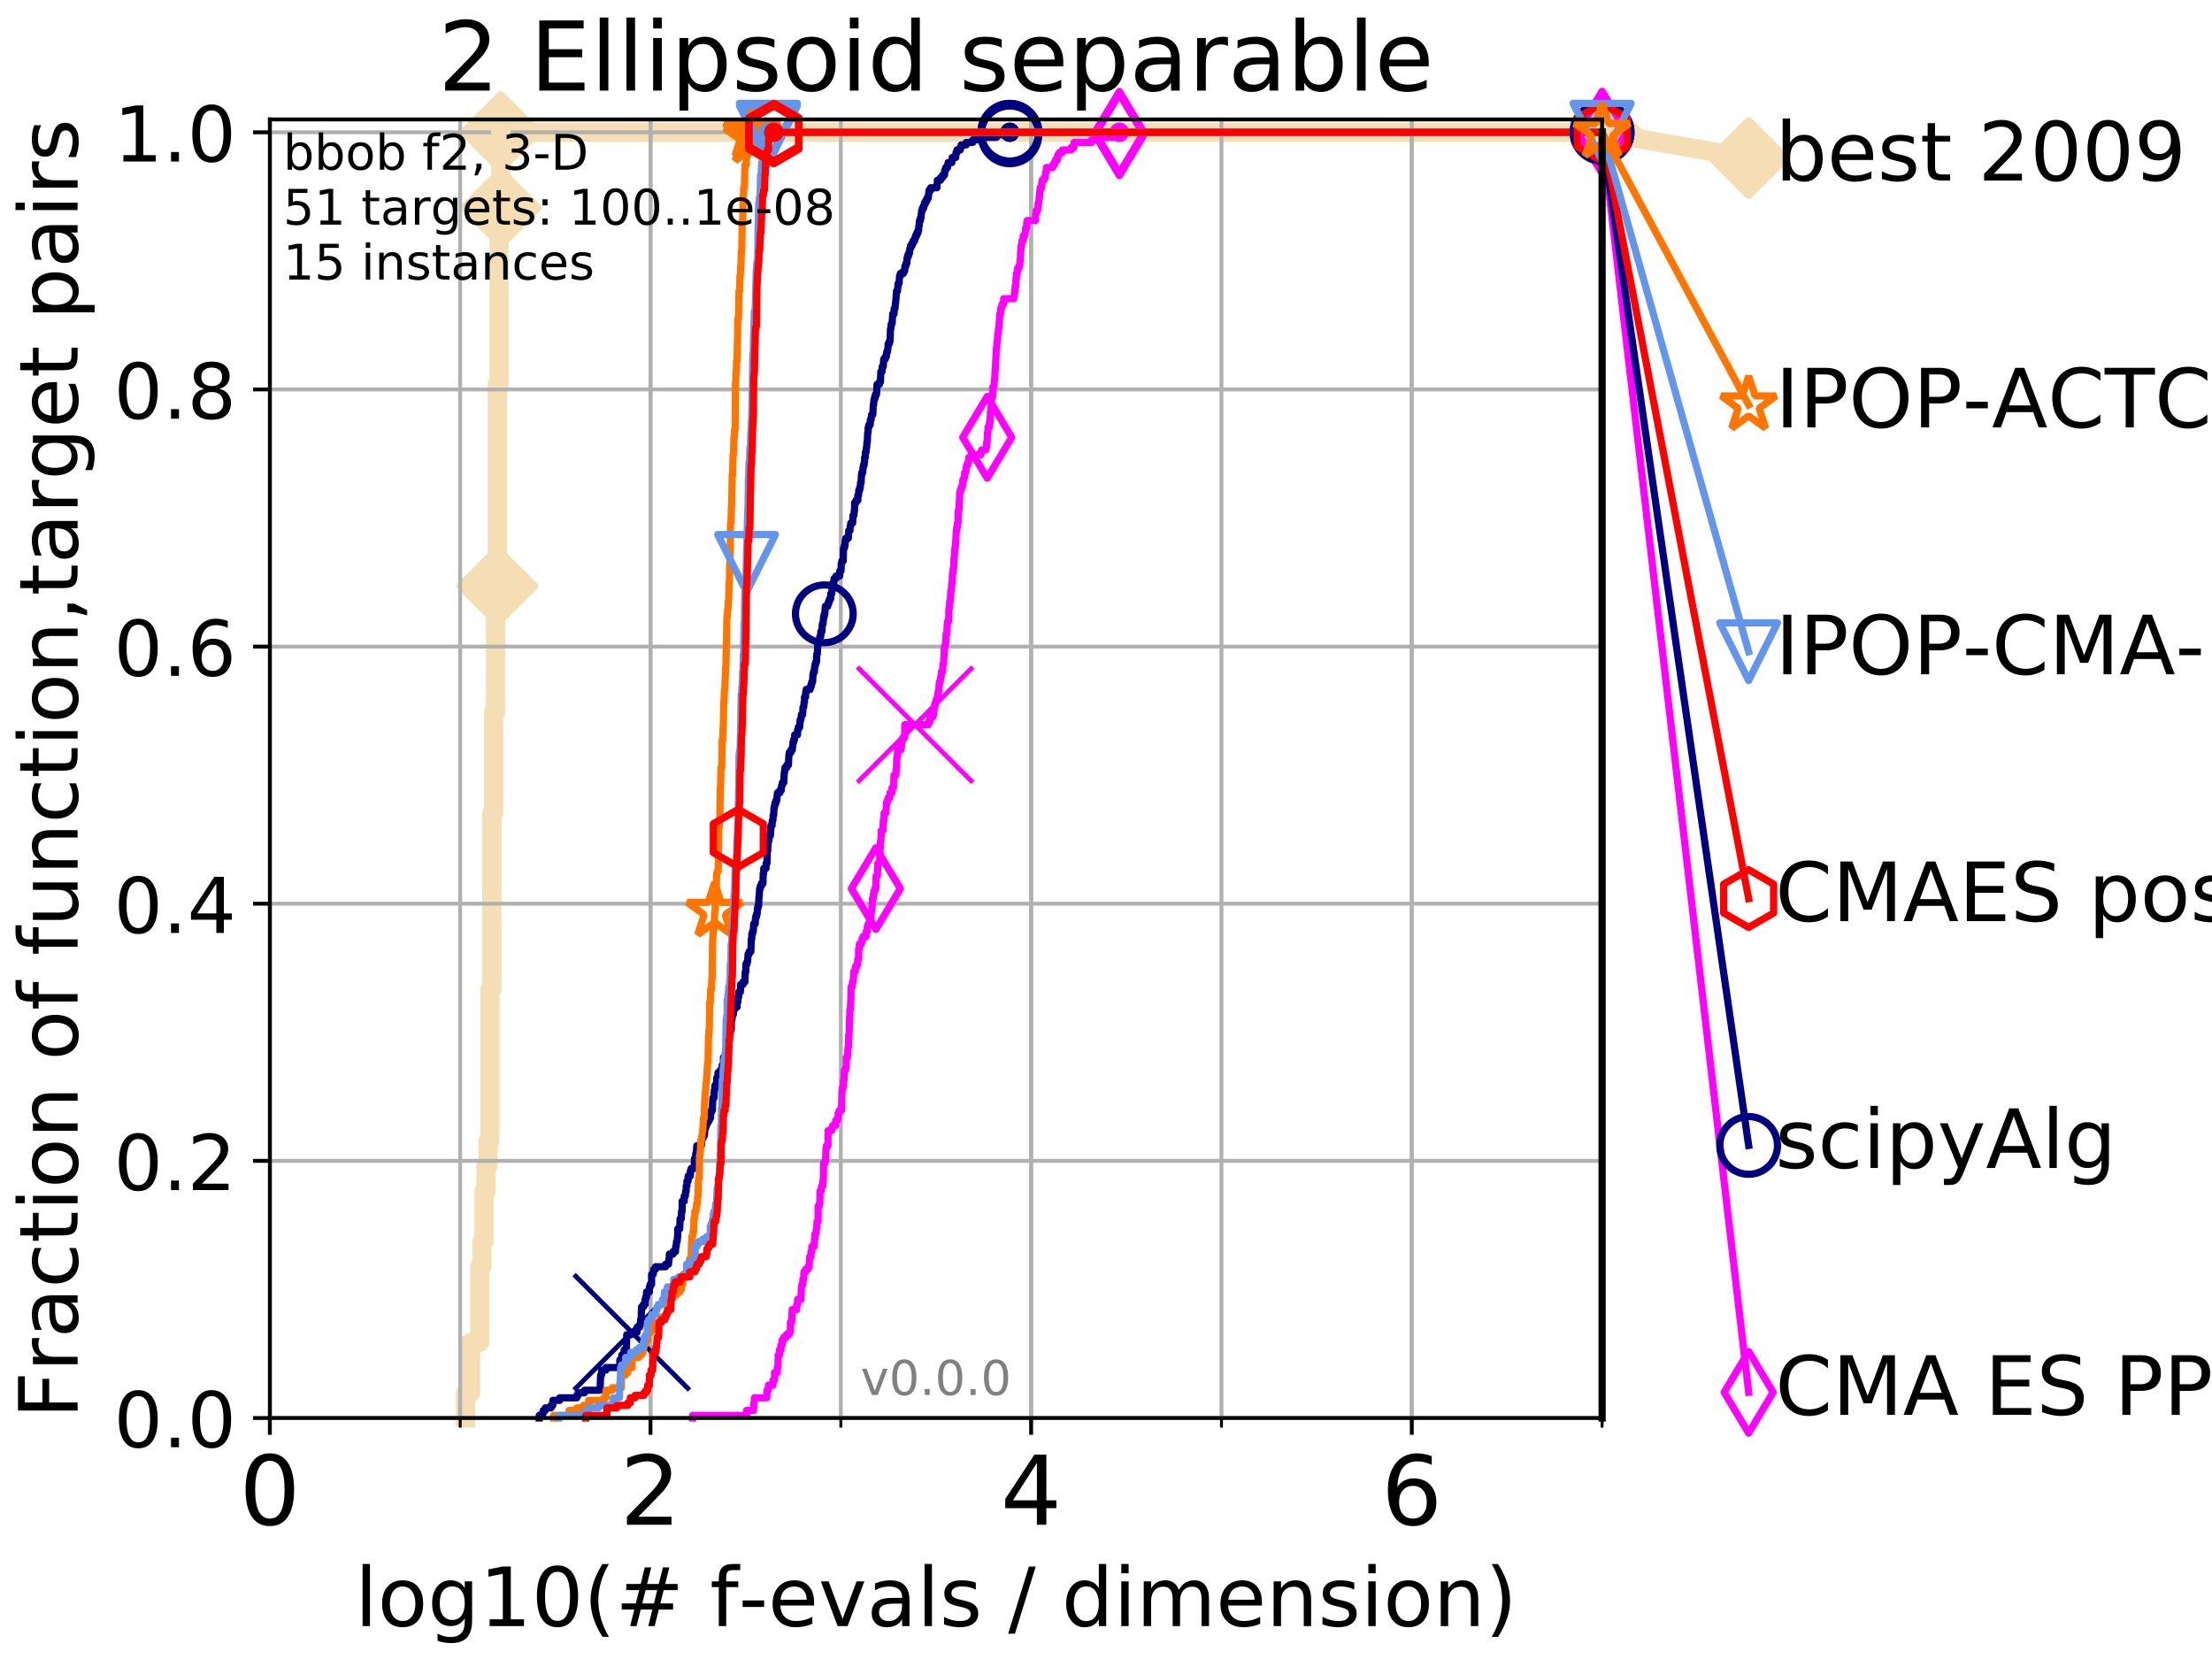 <?xml version="1.0" encoding="utf-8" standalone="no"?>
<!DOCTYPE svg PUBLIC "-//W3C//DTD SVG 1.1//EN"
  "http://www.w3.org/Graphics/SVG/1.1/DTD/svg11.dtd">
<!-- Created with matplotlib (http://matplotlib.org/) -->
<svg height="345pt" version="1.1" viewBox="0 0 460 345" width="460pt" xmlns="http://www.w3.org/2000/svg" xmlns:xlink="http://www.w3.org/1999/xlink">
 <defs>
  <style type="text/css">
*{stroke-linecap:butt;stroke-linejoin:round;}
  </style>
 </defs>
 <g id="figure_1">
  <g id="patch_1">
   <path d="M 0 345.6 
L 460.8 345.6 
L 460.8 0 
L 0 0 
z
" style="fill:#ffffff;"/>
  </g>
  <g id="axes_1">
   <g id="patch_2">
    <path d="M 56.12 294.88 
L 333.168 294.88 
L 333.168 24.84 
L 56.12 24.84 
z
" style="fill:#ffffff;"/>
   </g>
   <g id="line2d_1">
    <path d="M 96.808 294.88 
L 96.808 289.638 
L 97.85 289.638 
L 97.85 279.153 
L 99.761 279.153 
L 99.761 263.425 
L 100.208 263.425 
L 100.208 258.183 
L 100.643 258.183 
L 100.643 247.698 
L 101.068 247.698 
L 101.068 242.455 
L 101.482 242.455 
L 101.482 237.213 
L 101.886 237.213 
L 101.886 205.758 
L 102.281 205.758 
L 102.281 169.061 
L 102.668 169.061 
L 102.668 148.091 
L 103.045 148.091 
L 103.045 121.878 
L 103.415 121.878 
L 103.415 79.938 
L 103.777 79.938 
L 103.777 43.241 
L 104.131 43.241 
L 104.131 27.514 
L 333.168 27.514 
" style="fill:none;stroke:#f5deb3;stroke-linecap:square;stroke-width:4;"/>
   </g>
   <g id="line2d_2">
    <defs>
     <path d="M -0 7.778 
L 7.778 0 
L 0 -7.778 
L -7.778 -0 
z
" id="m837ac76718" style="stroke:#f5deb3;stroke-linejoin:miter;stroke-width:1.5;"/>
    </defs>
    <g>
     <use style="fill:#f5deb3;stroke:#f5deb3;stroke-linejoin:miter;stroke-width:1.5;" x="103.415" xlink:href="#m837ac76718" y="121.878"/>
     <use style="fill:#f5deb3;stroke:#f5deb3;stroke-linejoin:miter;stroke-width:1.5;" x="104.131" xlink:href="#m837ac76718" y="43.241"/>
     <use style="fill:#f5deb3;stroke:#f5deb3;stroke-linejoin:miter;stroke-width:1.5;" x="104.131" xlink:href="#m837ac76718" y="27.514"/>
     <use style="fill:#f5deb3;stroke:#f5deb3;stroke-linejoin:miter;stroke-width:1.5;" x="104.131" xlink:href="#m837ac76718" y="27.514"/>
     <use style="fill:#f5deb3;stroke:#f5deb3;stroke-linejoin:miter;stroke-width:1.5;" x="333.168" xlink:href="#m837ac76718" y="27.514"/>
    </g>
   </g>
   <g id="line2d_3">
    <path style="fill:none;stroke:#f5deb3;stroke-linecap:square;stroke-width:4;"/>
    <g/>
   </g>
   <g id="line2d_4">
    <path d="M 333.168 27.514 
L 363.643 32.861 
" style="fill:none;stroke:#f5deb3;stroke-linecap:square;stroke-width:4;"/>
    <g>
     <use style="fill:#f5deb3;stroke:#f5deb3;stroke-linejoin:miter;stroke-width:1.5;" x="333.168" xlink:href="#m837ac76718" y="27.514"/>
     <use style="fill:#f5deb3;stroke:#f5deb3;stroke-linejoin:miter;stroke-width:1.5;" x="363.643" xlink:href="#m837ac76718" y="32.861"/>
    </g>
   </g>
   <g id="matplotlib.axis_1">
    <g id="xtick_1">
     <g id="line2d_5">
      <path clip-path="url(#p77709d140e)" d="M 56.12 294.88 
L 56.12 24.84 
" style="fill:none;stroke:#b0b0b0;stroke-linecap:square;stroke-width:0.8;"/>
     </g>
     <g id="line2d_6">
      <defs>
       <path d="M 0 0 
L 0 3.5 
" id="m7700290564" style="stroke:#000000;stroke-width:0.8;"/>
      </defs>
      <g>
       <use style="stroke:#000000;stroke-width:0.8;" x="56.12" xlink:href="#m7700290564" y="294.88"/>
      </g>
     </g>
     <g id="text_1">
      <!-- 0 -->
      <defs>
       <path d="M 31.781 66.406 
Q 24.172 66.406 20.328 58.906 
Q 16.5 51.422 16.5 36.375 
Q 16.5 21.391 20.328 13.891 
Q 24.172 6.391 31.781 6.391 
Q 39.453 6.391 43.281 13.891 
Q 47.125 21.391 47.125 36.375 
Q 47.125 51.422 43.281 58.906 
Q 39.453 66.406 31.781 66.406 
z
M 31.781 74.219 
Q 44.047 74.219 50.516 64.516 
Q 56.984 54.828 56.984 36.375 
Q 56.984 17.969 50.516 8.266 
Q 44.047 -1.422 31.781 -1.422 
Q 19.531 -1.422 13.062 8.266 
Q 6.594 17.969 6.594 36.375 
Q 6.594 54.828 13.062 64.516 
Q 19.531 74.219 31.781 74.219 
z
" id="DejaVuSans-30"/>
      </defs>
      <g transform="translate(49.758 317.077)scale(0.2 -0.2)">
       <use xlink:href="#DejaVuSans-30"/>
      </g>
     </g>
    </g>
    <g id="xtick_2">
     <g id="line2d_7">
      <path clip-path="url(#p77709d140e)" d="M 135.277 294.88 
L 135.277 24.84 
" style="fill:none;stroke:#b0b0b0;stroke-linecap:square;stroke-width:0.8;"/>
     </g>
     <g id="line2d_8">
      <g>
       <use style="stroke:#000000;stroke-width:0.8;" x="135.277" xlink:href="#m7700290564" y="294.88"/>
      </g>
     </g>
     <g id="text_2">
      <!-- 2 -->
      <defs>
       <path d="M 19.188 8.297 
L 53.609 8.297 
L 53.609 0 
L 7.328 0 
L 7.328 8.297 
Q 12.938 14.109 22.625 23.891 
Q 32.328 33.688 34.812 36.531 
Q 39.547 41.844 41.422 45.531 
Q 43.312 49.219 43.312 52.781 
Q 43.312 58.594 39.234 62.25 
Q 35.156 65.922 28.609 65.922 
Q 23.969 65.922 18.812 64.312 
Q 13.672 62.703 7.812 59.422 
L 7.812 69.391 
Q 13.766 71.781 18.938 73 
Q 24.125 74.219 28.422 74.219 
Q 39.75 74.219 46.484 68.547 
Q 53.219 62.891 53.219 53.422 
Q 53.219 48.922 51.531 44.891 
Q 49.859 40.875 45.406 35.406 
Q 44.188 33.984 37.641 27.219 
Q 31.109 20.453 19.188 8.297 
z
" id="DejaVuSans-32"/>
      </defs>
      <g transform="translate(128.914 317.077)scale(0.2 -0.2)">
       <use xlink:href="#DejaVuSans-32"/>
      </g>
     </g>
    </g>
    <g id="xtick_3">
     <g id="line2d_9">
      <path clip-path="url(#p77709d140e)" d="M 214.433 294.88 
L 214.433 24.84 
" style="fill:none;stroke:#b0b0b0;stroke-linecap:square;stroke-width:0.8;"/>
     </g>
     <g id="line2d_10">
      <g>
       <use style="stroke:#000000;stroke-width:0.8;" x="214.433" xlink:href="#m7700290564" y="294.88"/>
      </g>
     </g>
     <g id="text_3">
      <!-- 4 -->
      <defs>
       <path d="M 37.797 64.312 
L 12.891 25.391 
L 37.797 25.391 
z
M 35.203 72.906 
L 47.609 72.906 
L 47.609 25.391 
L 58.016 25.391 
L 58.016 17.188 
L 47.609 17.188 
L 47.609 0 
L 37.797 0 
L 37.797 17.188 
L 4.891 17.188 
L 4.891 26.703 
z
" id="DejaVuSans-34"/>
      </defs>
      <g transform="translate(208.071 317.077)scale(0.2 -0.2)">
       <use xlink:href="#DejaVuSans-34"/>
      </g>
     </g>
    </g>
    <g id="xtick_4">
     <g id="line2d_11">
      <path clip-path="url(#p77709d140e)" d="M 293.59 294.88 
L 293.59 24.84 
" style="fill:none;stroke:#b0b0b0;stroke-linecap:square;stroke-width:0.8;"/>
     </g>
     <g id="line2d_12">
      <g>
       <use style="stroke:#000000;stroke-width:0.8;" x="293.59" xlink:href="#m7700290564" y="294.88"/>
      </g>
     </g>
     <g id="text_4">
      <!-- 6 -->
      <defs>
       <path d="M 33.016 40.375 
Q 26.375 40.375 22.484 35.828 
Q 18.609 31.297 18.609 23.391 
Q 18.609 15.531 22.484 10.953 
Q 26.375 6.391 33.016 6.391 
Q 39.656 6.391 43.531 10.953 
Q 47.406 15.531 47.406 23.391 
Q 47.406 31.297 43.531 35.828 
Q 39.656 40.375 33.016 40.375 
z
M 52.594 71.297 
L 52.594 62.312 
Q 48.875 64.062 45.094 64.984 
Q 41.312 65.922 37.594 65.922 
Q 27.828 65.922 22.672 59.328 
Q 17.531 52.734 16.797 39.406 
Q 19.672 43.656 24.016 45.922 
Q 28.375 48.188 33.594 48.188 
Q 44.578 48.188 50.953 41.516 
Q 57.328 34.859 57.328 23.391 
Q 57.328 12.156 50.688 5.359 
Q 44.047 -1.422 33.016 -1.422 
Q 20.359 -1.422 13.672 8.266 
Q 6.984 17.969 6.984 36.375 
Q 6.984 53.656 15.188 63.938 
Q 23.391 74.219 37.203 74.219 
Q 40.922 74.219 44.703 73.484 
Q 48.484 72.75 52.594 71.297 
z
" id="DejaVuSans-36"/>
      </defs>
      <g transform="translate(287.227 317.077)scale(0.2 -0.2)">
       <use xlink:href="#DejaVuSans-36"/>
      </g>
     </g>
    </g>
    <g id="xtick_5">
     <g id="line2d_13">
      <path clip-path="url(#p77709d140e)" d="M 56.12 294.88 
L 56.12 24.84 
" style="fill:none;stroke:#b0b0b0;stroke-linecap:square;stroke-width:0.8;"/>
     </g>
     <g id="line2d_14">
      <defs>
       <path d="M 0 0 
L 0 2 
" id="m26bd0bf283" style="stroke:#000000;stroke-width:0.6;"/>
      </defs>
      <g>
       <use style="stroke:#000000;stroke-width:0.6;" x="56.12" xlink:href="#m26bd0bf283" y="294.88"/>
      </g>
     </g>
    </g>
    <g id="xtick_6">
     <g id="line2d_15">
      <path clip-path="url(#p77709d140e)" d="M 95.698 294.88 
L 95.698 24.84 
" style="fill:none;stroke:#b0b0b0;stroke-linecap:square;stroke-width:0.8;"/>
     </g>
     <g id="line2d_16">
      <g>
       <use style="stroke:#000000;stroke-width:0.6;" x="95.698" xlink:href="#m26bd0bf283" y="294.88"/>
      </g>
     </g>
    </g>
    <g id="xtick_7">
     <g id="line2d_17">
      <path clip-path="url(#p77709d140e)" d="M 135.277 294.88 
L 135.277 24.84 
" style="fill:none;stroke:#b0b0b0;stroke-linecap:square;stroke-width:0.8;"/>
     </g>
     <g id="line2d_18">
      <g>
       <use style="stroke:#000000;stroke-width:0.6;" x="135.277" xlink:href="#m26bd0bf283" y="294.88"/>
      </g>
     </g>
    </g>
    <g id="xtick_8">
     <g id="line2d_19">
      <path clip-path="url(#p77709d140e)" d="M 174.855 294.88 
L 174.855 24.84 
" style="fill:none;stroke:#b0b0b0;stroke-linecap:square;stroke-width:0.8;"/>
     </g>
     <g id="line2d_20">
      <g>
       <use style="stroke:#000000;stroke-width:0.6;" x="174.855" xlink:href="#m26bd0bf283" y="294.88"/>
      </g>
     </g>
    </g>
    <g id="xtick_9">
     <g id="line2d_21">
      <path clip-path="url(#p77709d140e)" d="M 214.433 294.88 
L 214.433 24.84 
" style="fill:none;stroke:#b0b0b0;stroke-linecap:square;stroke-width:0.8;"/>
     </g>
     <g id="line2d_22">
      <g>
       <use style="stroke:#000000;stroke-width:0.6;" x="214.433" xlink:href="#m26bd0bf283" y="294.88"/>
      </g>
     </g>
    </g>
    <g id="xtick_10">
     <g id="line2d_23">
      <path clip-path="url(#p77709d140e)" d="M 254.011 294.88 
L 254.011 24.84 
" style="fill:none;stroke:#b0b0b0;stroke-linecap:square;stroke-width:0.8;"/>
     </g>
     <g id="line2d_24">
      <g>
       <use style="stroke:#000000;stroke-width:0.6;" x="254.011" xlink:href="#m26bd0bf283" y="294.88"/>
      </g>
     </g>
    </g>
    <g id="xtick_11">
     <g id="line2d_25">
      <path clip-path="url(#p77709d140e)" d="M 293.59 294.88 
L 293.59 24.84 
" style="fill:none;stroke:#b0b0b0;stroke-linecap:square;stroke-width:0.8;"/>
     </g>
     <g id="line2d_26">
      <g>
       <use style="stroke:#000000;stroke-width:0.6;" x="293.59" xlink:href="#m26bd0bf283" y="294.88"/>
      </g>
     </g>
    </g>
    <g id="xtick_12">
     <g id="line2d_27">
      <path clip-path="url(#p77709d140e)" d="M 333.168 294.88 
L 333.168 24.84 
" style="fill:none;stroke:#b0b0b0;stroke-linecap:square;stroke-width:0.8;"/>
     </g>
     <g id="line2d_28">
      <g>
       <use style="stroke:#000000;stroke-width:0.6;" x="333.168" xlink:href="#m26bd0bf283" y="294.88"/>
      </g>
     </g>
    </g>
    <g id="text_5">
     <!-- log10(# f-evals / dimension) -->
     <defs>
      <path d="M 9.422 75.984 
L 18.406 75.984 
L 18.406 0 
L 9.422 0 
z
" id="DejaVuSans-6c"/>
      <path d="M 30.609 48.391 
Q 23.391 48.391 19.188 42.75 
Q 14.984 37.109 14.984 27.297 
Q 14.984 17.484 19.156 11.844 
Q 23.344 6.203 30.609 6.203 
Q 37.797 6.203 41.984 11.859 
Q 46.188 17.531 46.188 27.297 
Q 46.188 37.016 41.984 42.703 
Q 37.797 48.391 30.609 48.391 
z
M 30.609 56 
Q 42.328 56 49.016 48.375 
Q 55.719 40.766 55.719 27.297 
Q 55.719 13.875 49.016 6.219 
Q 42.328 -1.422 30.609 -1.422 
Q 18.844 -1.422 12.172 6.219 
Q 5.516 13.875 5.516 27.297 
Q 5.516 40.766 12.172 48.375 
Q 18.844 56 30.609 56 
z
" id="DejaVuSans-6f"/>
      <path d="M 45.406 27.984 
Q 45.406 37.75 41.375 43.109 
Q 37.359 48.484 30.078 48.484 
Q 22.859 48.484 18.828 43.109 
Q 14.797 37.75 14.797 27.984 
Q 14.797 18.266 18.828 12.891 
Q 22.859 7.516 30.078 7.516 
Q 37.359 7.516 41.375 12.891 
Q 45.406 18.266 45.406 27.984 
z
M 54.391 6.781 
Q 54.391 -7.172 48.188 -13.984 
Q 42 -20.797 29.203 -20.797 
Q 24.469 -20.797 20.266 -20.094 
Q 16.062 -19.391 12.109 -17.922 
L 12.109 -9.188 
Q 16.062 -11.328 19.922 -12.344 
Q 23.781 -13.375 27.781 -13.375 
Q 36.625 -13.375 41.016 -8.766 
Q 45.406 -4.156 45.406 5.172 
L 45.406 9.625 
Q 42.625 4.781 38.281 2.391 
Q 33.938 0 27.875 0 
Q 17.828 0 11.672 7.656 
Q 5.516 15.328 5.516 27.984 
Q 5.516 40.672 11.672 48.328 
Q 17.828 56 27.875 56 
Q 33.938 56 38.281 53.609 
Q 42.625 51.219 45.406 46.391 
L 45.406 54.688 
L 54.391 54.688 
z
" id="DejaVuSans-67"/>
      <path d="M 12.406 8.297 
L 28.516 8.297 
L 28.516 63.922 
L 10.984 60.406 
L 10.984 69.391 
L 28.422 72.906 
L 38.281 72.906 
L 38.281 8.297 
L 54.391 8.297 
L 54.391 0 
L 12.406 0 
z
" id="DejaVuSans-31"/>
      <path d="M 31 75.875 
Q 24.469 64.656 21.281 53.656 
Q 18.109 42.672 18.109 31.391 
Q 18.109 20.125 21.312 9.062 
Q 24.516 -2 31 -13.188 
L 23.188 -13.188 
Q 15.875 -1.703 12.234 9.375 
Q 8.594 20.453 8.594 31.391 
Q 8.594 42.281 12.203 53.312 
Q 15.828 64.359 23.188 75.875 
z
" id="DejaVuSans-28"/>
      <path d="M 51.125 44 
L 36.922 44 
L 32.812 27.688 
L 47.125 27.688 
z
M 43.797 71.781 
L 38.719 51.516 
L 52.984 51.516 
L 58.109 71.781 
L 65.922 71.781 
L 60.891 51.516 
L 76.125 51.516 
L 76.125 44 
L 58.984 44 
L 54.984 27.688 
L 70.516 27.688 
L 70.516 20.219 
L 53.078 20.219 
L 48 0 
L 40.188 0 
L 45.219 20.219 
L 30.906 20.219 
L 25.875 0 
L 18.016 0 
L 23.094 20.219 
L 7.719 20.219 
L 7.719 27.688 
L 24.906 27.688 
L 29 44 
L 13.281 44 
L 13.281 51.516 
L 30.906 51.516 
L 35.891 71.781 
z
" id="DejaVuSans-23"/>
      <path id="DejaVuSans-20"/>
      <path d="M 37.109 75.984 
L 37.109 68.5 
L 28.516 68.5 
Q 23.688 68.5 21.797 66.547 
Q 19.922 64.594 19.922 59.516 
L 19.922 54.688 
L 34.719 54.688 
L 34.719 47.703 
L 19.922 47.703 
L 19.922 0 
L 10.891 0 
L 10.891 47.703 
L 2.297 47.703 
L 2.297 54.688 
L 10.891 54.688 
L 10.891 58.5 
Q 10.891 67.625 15.141 71.797 
Q 19.391 75.984 28.609 75.984 
z
" id="DejaVuSans-66"/>
      <path d="M 4.891 31.391 
L 31.203 31.391 
L 31.203 23.391 
L 4.891 23.391 
z
" id="DejaVuSans-2d"/>
      <path d="M 56.203 29.594 
L 56.203 25.203 
L 14.891 25.203 
Q 15.484 15.922 20.484 11.062 
Q 25.484 6.203 34.422 6.203 
Q 39.594 6.203 44.453 7.469 
Q 49.312 8.734 54.109 11.281 
L 54.109 2.781 
Q 49.266 0.734 44.188 -0.344 
Q 39.109 -1.422 33.891 -1.422 
Q 20.797 -1.422 13.156 6.188 
Q 5.516 13.812 5.516 26.812 
Q 5.516 40.234 12.766 48.109 
Q 20.016 56 32.328 56 
Q 43.359 56 49.781 48.891 
Q 56.203 41.797 56.203 29.594 
z
M 47.219 32.234 
Q 47.125 39.594 43.094 43.984 
Q 39.062 48.391 32.422 48.391 
Q 24.906 48.391 20.391 44.141 
Q 15.875 39.891 15.188 32.172 
z
" id="DejaVuSans-65"/>
      <path d="M 2.984 54.688 
L 12.5 54.688 
L 29.594 8.797 
L 46.688 54.688 
L 56.203 54.688 
L 35.688 0 
L 23.484 0 
z
" id="DejaVuSans-76"/>
      <path d="M 34.281 27.484 
Q 23.391 27.484 19.188 25 
Q 14.984 22.516 14.984 16.5 
Q 14.984 11.719 18.141 8.906 
Q 21.297 6.109 26.703 6.109 
Q 34.188 6.109 38.703 11.406 
Q 43.219 16.703 43.219 25.484 
L 43.219 27.484 
z
M 52.203 31.203 
L 52.203 0 
L 43.219 0 
L 43.219 8.297 
Q 40.141 3.328 35.547 0.953 
Q 30.953 -1.422 24.312 -1.422 
Q 15.922 -1.422 10.953 3.297 
Q 6 8.016 6 15.922 
Q 6 25.141 12.172 29.828 
Q 18.359 34.516 30.609 34.516 
L 43.219 34.516 
L 43.219 35.406 
Q 43.219 41.609 39.141 45 
Q 35.062 48.391 27.688 48.391 
Q 23 48.391 18.547 47.266 
Q 14.109 46.141 10.016 43.891 
L 10.016 52.203 
Q 14.938 54.109 19.578 55.047 
Q 24.219 56 28.609 56 
Q 40.484 56 46.344 49.844 
Q 52.203 43.703 52.203 31.203 
z
" id="DejaVuSans-61"/>
      <path d="M 44.281 53.078 
L 44.281 44.578 
Q 40.484 46.531 36.375 47.5 
Q 32.281 48.484 27.875 48.484 
Q 21.188 48.484 17.844 46.438 
Q 14.5 44.391 14.5 40.281 
Q 14.5 37.156 16.891 35.375 
Q 19.281 33.594 26.516 31.984 
L 29.594 31.297 
Q 39.156 29.25 43.188 25.516 
Q 47.219 21.781 47.219 15.094 
Q 47.219 7.469 41.188 3.016 
Q 35.156 -1.422 24.609 -1.422 
Q 20.219 -1.422 15.453 -0.562 
Q 10.688 0.297 5.422 2 
L 5.422 11.281 
Q 10.406 8.688 15.234 7.391 
Q 20.062 6.109 24.812 6.109 
Q 31.156 6.109 34.562 8.281 
Q 37.984 10.453 37.984 14.406 
Q 37.984 18.062 35.516 20.016 
Q 33.062 21.969 24.703 23.781 
L 21.578 24.516 
Q 13.234 26.266 9.516 29.906 
Q 5.812 33.547 5.812 39.891 
Q 5.812 47.609 11.281 51.797 
Q 16.75 56 26.812 56 
Q 31.781 56 36.172 55.266 
Q 40.578 54.547 44.281 53.078 
z
" id="DejaVuSans-73"/>
      <path d="M 25.391 72.906 
L 33.688 72.906 
L 8.297 -9.281 
L 0 -9.281 
z
" id="DejaVuSans-2f"/>
      <path d="M 45.406 46.391 
L 45.406 75.984 
L 54.391 75.984 
L 54.391 0 
L 45.406 0 
L 45.406 8.203 
Q 42.578 3.328 38.25 0.953 
Q 33.938 -1.422 27.875 -1.422 
Q 17.969 -1.422 11.734 6.484 
Q 5.516 14.406 5.516 27.297 
Q 5.516 40.188 11.734 48.094 
Q 17.969 56 27.875 56 
Q 33.938 56 38.25 53.625 
Q 42.578 51.266 45.406 46.391 
z
M 14.797 27.297 
Q 14.797 17.391 18.875 11.75 
Q 22.953 6.109 30.078 6.109 
Q 37.203 6.109 41.297 11.75 
Q 45.406 17.391 45.406 27.297 
Q 45.406 37.203 41.297 42.844 
Q 37.203 48.484 30.078 48.484 
Q 22.953 48.484 18.875 42.844 
Q 14.797 37.203 14.797 27.297 
z
" id="DejaVuSans-64"/>
      <path d="M 9.422 54.688 
L 18.406 54.688 
L 18.406 0 
L 9.422 0 
z
M 9.422 75.984 
L 18.406 75.984 
L 18.406 64.594 
L 9.422 64.594 
z
" id="DejaVuSans-69"/>
      <path d="M 52 44.188 
Q 55.375 50.25 60.062 53.125 
Q 64.75 56 71.094 56 
Q 79.641 56 84.281 50.016 
Q 88.922 44.047 88.922 33.016 
L 88.922 0 
L 79.891 0 
L 79.891 32.719 
Q 79.891 40.578 77.094 44.375 
Q 74.312 48.188 68.609 48.188 
Q 61.625 48.188 57.562 43.547 
Q 53.516 38.922 53.516 30.906 
L 53.516 0 
L 44.484 0 
L 44.484 32.719 
Q 44.484 40.625 41.703 44.406 
Q 38.922 48.188 33.109 48.188 
Q 26.219 48.188 22.156 43.531 
Q 18.109 38.875 18.109 30.906 
L 18.109 0 
L 9.078 0 
L 9.078 54.688 
L 18.109 54.688 
L 18.109 46.188 
Q 21.188 51.219 25.484 53.609 
Q 29.781 56 35.688 56 
Q 41.656 56 45.828 52.969 
Q 50 49.953 52 44.188 
z
" id="DejaVuSans-6d"/>
      <path d="M 54.891 33.016 
L 54.891 0 
L 45.906 0 
L 45.906 32.719 
Q 45.906 40.484 42.875 44.328 
Q 39.844 48.188 33.797 48.188 
Q 26.516 48.188 22.312 43.547 
Q 18.109 38.922 18.109 30.906 
L 18.109 0 
L 9.078 0 
L 9.078 54.688 
L 18.109 54.688 
L 18.109 46.188 
Q 21.344 51.125 25.703 53.562 
Q 30.078 56 35.797 56 
Q 45.219 56 50.047 50.172 
Q 54.891 44.344 54.891 33.016 
z
" id="DejaVuSans-6e"/>
      <path d="M 8.016 75.875 
L 15.828 75.875 
Q 23.141 64.359 26.781 53.312 
Q 30.422 42.281 30.422 31.391 
Q 30.422 20.453 26.781 9.375 
Q 23.141 -1.703 15.828 -13.188 
L 8.016 -13.188 
Q 14.5 -2 17.703 9.062 
Q 20.906 20.125 20.906 31.391 
Q 20.906 42.672 17.703 53.656 
Q 14.5 64.656 8.016 75.875 
z
" id="DejaVuSans-29"/>
     </defs>
     <g transform="translate(73.803 338.154)scale(0.17 -0.17)">
      <use xlink:href="#DejaVuSans-6c"/>
      <use x="27.783" xlink:href="#DejaVuSans-6f"/>
      <use x="88.965" xlink:href="#DejaVuSans-67"/>
      <use x="152.441" xlink:href="#DejaVuSans-31"/>
      <use x="216.064" xlink:href="#DejaVuSans-30"/>
      <use x="279.688" xlink:href="#DejaVuSans-28"/>
      <use x="318.701" xlink:href="#DejaVuSans-23"/>
      <use x="402.49" xlink:href="#DejaVuSans-20"/>
      <use x="434.277" xlink:href="#DejaVuSans-66"/>
      <use x="469.404" xlink:href="#DejaVuSans-2d"/>
      <use x="505.488" xlink:href="#DejaVuSans-65"/>
      <use x="567.012" xlink:href="#DejaVuSans-76"/>
      <use x="626.191" xlink:href="#DejaVuSans-61"/>
      <use x="687.471" xlink:href="#DejaVuSans-6c"/>
      <use x="715.254" xlink:href="#DejaVuSans-73"/>
      <use x="767.354" xlink:href="#DejaVuSans-20"/>
      <use x="799.141" xlink:href="#DejaVuSans-2f"/>
      <use x="832.832" xlink:href="#DejaVuSans-20"/>
      <use x="864.619" xlink:href="#DejaVuSans-64"/>
      <use x="928.096" xlink:href="#DejaVuSans-69"/>
      <use x="955.879" xlink:href="#DejaVuSans-6d"/>
      <use x="1053.291" xlink:href="#DejaVuSans-65"/>
      <use x="1114.814" xlink:href="#DejaVuSans-6e"/>
      <use x="1178.193" xlink:href="#DejaVuSans-73"/>
      <use x="1230.293" xlink:href="#DejaVuSans-69"/>
      <use x="1258.076" xlink:href="#DejaVuSans-6f"/>
      <use x="1319.258" xlink:href="#DejaVuSans-6e"/>
      <use x="1382.637" xlink:href="#DejaVuSans-29"/>
     </g>
    </g>
   </g>
   <g id="matplotlib.axis_2">
    <g id="ytick_1">
     <g id="line2d_29">
      <path clip-path="url(#p77709d140e)" d="M 56.12 294.88 
L 333.168 294.88 
" style="fill:none;stroke:#b0b0b0;stroke-linecap:square;stroke-width:0.8;"/>
     </g>
     <g id="line2d_30">
      <defs>
       <path d="M 0 0 
L -3.5 0 
" id="m2aad249ce1" style="stroke:#000000;stroke-width:0.8;"/>
      </defs>
      <g>
       <use style="stroke:#000000;stroke-width:0.8;" x="56.12" xlink:href="#m2aad249ce1" y="294.88"/>
      </g>
     </g>
     <g id="text_6">
      <!-- 0.0 -->
      <defs>
       <path d="M 10.688 12.406 
L 21 12.406 
L 21 0 
L 10.688 0 
z
" id="DejaVuSans-2e"/>
      </defs>
      <g transform="translate(23.675 300.959)scale(0.16 -0.16)">
       <use xlink:href="#DejaVuSans-30"/>
       <use x="63.623" xlink:href="#DejaVuSans-2e"/>
       <use x="95.41" xlink:href="#DejaVuSans-30"/>
      </g>
     </g>
    </g>
    <g id="ytick_2">
     <g id="line2d_31">
      <path clip-path="url(#p77709d140e)" d="M 56.12 241.407 
L 333.168 241.407 
" style="fill:none;stroke:#b0b0b0;stroke-linecap:square;stroke-width:0.8;"/>
     </g>
     <g id="line2d_32">
      <g>
       <use style="stroke:#000000;stroke-width:0.8;" x="56.12" xlink:href="#m2aad249ce1" y="241.407"/>
      </g>
     </g>
     <g id="text_7">
      <!-- 0.2 -->
      <g transform="translate(23.675 247.485)scale(0.16 -0.16)">
       <use xlink:href="#DejaVuSans-30"/>
       <use x="63.623" xlink:href="#DejaVuSans-2e"/>
       <use x="95.41" xlink:href="#DejaVuSans-32"/>
      </g>
     </g>
    </g>
    <g id="ytick_3">
     <g id="line2d_33">
      <path clip-path="url(#p77709d140e)" d="M 56.12 187.933 
L 333.168 187.933 
" style="fill:none;stroke:#b0b0b0;stroke-linecap:square;stroke-width:0.8;"/>
     </g>
     <g id="line2d_34">
      <g>
       <use style="stroke:#000000;stroke-width:0.8;" x="56.12" xlink:href="#m2aad249ce1" y="187.933"/>
      </g>
     </g>
     <g id="text_8">
      <!-- 0.4 -->
      <g transform="translate(23.675 194.012)scale(0.16 -0.16)">
       <use xlink:href="#DejaVuSans-30"/>
       <use x="63.623" xlink:href="#DejaVuSans-2e"/>
       <use x="95.41" xlink:href="#DejaVuSans-34"/>
      </g>
     </g>
    </g>
    <g id="ytick_4">
     <g id="line2d_35">
      <path clip-path="url(#p77709d140e)" d="M 56.12 134.46 
L 333.168 134.46 
" style="fill:none;stroke:#b0b0b0;stroke-linecap:square;stroke-width:0.8;"/>
     </g>
     <g id="line2d_36">
      <g>
       <use style="stroke:#000000;stroke-width:0.8;" x="56.12" xlink:href="#m2aad249ce1" y="134.46"/>
      </g>
     </g>
     <g id="text_9">
      <!-- 0.6 -->
      <g transform="translate(23.675 140.539)scale(0.16 -0.16)">
       <use xlink:href="#DejaVuSans-30"/>
       <use x="63.623" xlink:href="#DejaVuSans-2e"/>
       <use x="95.41" xlink:href="#DejaVuSans-36"/>
      </g>
     </g>
    </g>
    <g id="ytick_5">
     <g id="line2d_37">
      <path clip-path="url(#p77709d140e)" d="M 56.12 80.987 
L 333.168 80.987 
" style="fill:none;stroke:#b0b0b0;stroke-linecap:square;stroke-width:0.8;"/>
     </g>
     <g id="line2d_38">
      <g>
       <use style="stroke:#000000;stroke-width:0.8;" x="56.12" xlink:href="#m2aad249ce1" y="80.987"/>
      </g>
     </g>
     <g id="text_10">
      <!-- 0.8 -->
      <defs>
       <path d="M 31.781 34.625 
Q 24.75 34.625 20.719 30.859 
Q 16.703 27.094 16.703 20.516 
Q 16.703 13.922 20.719 10.156 
Q 24.75 6.391 31.781 6.391 
Q 38.812 6.391 42.859 10.172 
Q 46.922 13.969 46.922 20.516 
Q 46.922 27.094 42.891 30.859 
Q 38.875 34.625 31.781 34.625 
z
M 21.922 38.812 
Q 15.578 40.375 12.031 44.719 
Q 8.5 49.078 8.5 55.328 
Q 8.5 64.062 14.719 69.141 
Q 20.953 74.219 31.781 74.219 
Q 42.672 74.219 48.875 69.141 
Q 55.078 64.062 55.078 55.328 
Q 55.078 49.078 51.531 44.719 
Q 48 40.375 41.703 38.812 
Q 48.828 37.156 52.797 32.312 
Q 56.781 27.484 56.781 20.516 
Q 56.781 9.906 50.312 4.234 
Q 43.844 -1.422 31.781 -1.422 
Q 19.734 -1.422 13.25 4.234 
Q 6.781 9.906 6.781 20.516 
Q 6.781 27.484 10.781 32.312 
Q 14.797 37.156 21.922 38.812 
z
M 18.312 54.391 
Q 18.312 48.734 21.844 45.562 
Q 25.391 42.391 31.781 42.391 
Q 38.141 42.391 41.719 45.562 
Q 45.312 48.734 45.312 54.391 
Q 45.312 60.062 41.719 63.234 
Q 38.141 66.406 31.781 66.406 
Q 25.391 66.406 21.844 63.234 
Q 18.312 60.062 18.312 54.391 
z
" id="DejaVuSans-38"/>
      </defs>
      <g transform="translate(23.675 87.066)scale(0.16 -0.16)">
       <use xlink:href="#DejaVuSans-30"/>
       <use x="63.623" xlink:href="#DejaVuSans-2e"/>
       <use x="95.41" xlink:href="#DejaVuSans-38"/>
      </g>
     </g>
    </g>
    <g id="ytick_6">
     <g id="line2d_39">
      <path clip-path="url(#p77709d140e)" d="M 56.12 27.514 
L 333.168 27.514 
" style="fill:none;stroke:#b0b0b0;stroke-linecap:square;stroke-width:0.8;"/>
     </g>
     <g id="line2d_40">
      <g>
       <use style="stroke:#000000;stroke-width:0.8;" x="56.12" xlink:href="#m2aad249ce1" y="27.514"/>
      </g>
     </g>
     <g id="text_11">
      <!-- 1.0 -->
      <g transform="translate(23.675 33.592)scale(0.16 -0.16)">
       <use xlink:href="#DejaVuSans-31"/>
       <use x="63.623" xlink:href="#DejaVuSans-2e"/>
       <use x="95.41" xlink:href="#DejaVuSans-30"/>
      </g>
     </g>
    </g>
    <g id="text_12">
     <!-- Fraction of function,target pairs -->
     <defs>
      <path d="M 9.812 72.906 
L 51.703 72.906 
L 51.703 64.594 
L 19.672 64.594 
L 19.672 43.109 
L 48.578 43.109 
L 48.578 34.812 
L 19.672 34.812 
L 19.672 0 
L 9.812 0 
z
" id="DejaVuSans-46"/>
      <path d="M 41.109 46.297 
Q 39.594 47.172 37.812 47.578 
Q 36.031 48 33.891 48 
Q 26.266 48 22.188 43.047 
Q 18.109 38.094 18.109 28.812 
L 18.109 0 
L 9.078 0 
L 9.078 54.688 
L 18.109 54.688 
L 18.109 46.188 
Q 20.953 51.172 25.484 53.578 
Q 30.031 56 36.531 56 
Q 37.453 56 38.578 55.875 
Q 39.703 55.766 41.062 55.516 
z
" id="DejaVuSans-72"/>
      <path d="M 48.781 52.594 
L 48.781 44.188 
Q 44.969 46.297 41.141 47.344 
Q 37.312 48.391 33.406 48.391 
Q 24.656 48.391 19.812 42.844 
Q 14.984 37.312 14.984 27.297 
Q 14.984 17.281 19.812 11.734 
Q 24.656 6.203 33.406 6.203 
Q 37.312 6.203 41.141 7.25 
Q 44.969 8.297 48.781 10.406 
L 48.781 2.094 
Q 45.016 0.344 40.984 -0.531 
Q 36.969 -1.422 32.422 -1.422 
Q 20.062 -1.422 12.781 6.344 
Q 5.516 14.109 5.516 27.297 
Q 5.516 40.672 12.859 48.328 
Q 20.219 56 33.016 56 
Q 37.156 56 41.109 55.141 
Q 45.062 54.297 48.781 52.594 
z
" id="DejaVuSans-63"/>
      <path d="M 18.312 70.219 
L 18.312 54.688 
L 36.812 54.688 
L 36.812 47.703 
L 18.312 47.703 
L 18.312 18.016 
Q 18.312 11.328 20.141 9.422 
Q 21.969 7.516 27.594 7.516 
L 36.812 7.516 
L 36.812 0 
L 27.594 0 
Q 17.188 0 13.234 3.875 
Q 9.281 7.766 9.281 18.016 
L 9.281 47.703 
L 2.688 47.703 
L 2.688 54.688 
L 9.281 54.688 
L 9.281 70.219 
z
" id="DejaVuSans-74"/>
      <path d="M 8.5 21.578 
L 8.5 54.688 
L 17.484 54.688 
L 17.484 21.922 
Q 17.484 14.156 20.5 10.266 
Q 23.531 6.391 29.594 6.391 
Q 36.859 6.391 41.078 11.031 
Q 45.312 15.672 45.312 23.688 
L 45.312 54.688 
L 54.297 54.688 
L 54.297 0 
L 45.312 0 
L 45.312 8.406 
Q 42.047 3.422 37.719 1 
Q 33.406 -1.422 27.688 -1.422 
Q 18.266 -1.422 13.375 4.438 
Q 8.5 10.297 8.5 21.578 
z
M 31.109 56 
z
" id="DejaVuSans-75"/>
      <path d="M 11.719 12.406 
L 22.016 12.406 
L 22.016 4 
L 14.016 -11.625 
L 7.719 -11.625 
L 11.719 4 
z
" id="DejaVuSans-2c"/>
      <path d="M 18.109 8.203 
L 18.109 -20.797 
L 9.078 -20.797 
L 9.078 54.688 
L 18.109 54.688 
L 18.109 46.391 
Q 20.953 51.266 25.266 53.625 
Q 29.594 56 35.594 56 
Q 45.562 56 51.781 48.094 
Q 58.016 40.188 58.016 27.297 
Q 58.016 14.406 51.781 6.484 
Q 45.562 -1.422 35.594 -1.422 
Q 29.594 -1.422 25.266 0.953 
Q 20.953 3.328 18.109 8.203 
z
M 48.688 27.297 
Q 48.688 37.203 44.609 42.844 
Q 40.531 48.484 33.406 48.484 
Q 26.266 48.484 22.188 42.844 
Q 18.109 37.203 18.109 27.297 
Q 18.109 17.391 22.188 11.75 
Q 26.266 6.109 33.406 6.109 
Q 40.531 6.109 44.609 11.75 
Q 48.688 17.391 48.688 27.297 
z
" id="DejaVuSans-70"/>
     </defs>
     <g transform="translate(16.14 294.999)rotate(-90)scale(0.17 -0.17)">
      <use xlink:href="#DejaVuSans-46"/>
      <use x="57.41" xlink:href="#DejaVuSans-72"/>
      <use x="98.523" xlink:href="#DejaVuSans-61"/>
      <use x="159.803" xlink:href="#DejaVuSans-63"/>
      <use x="214.783" xlink:href="#DejaVuSans-74"/>
      <use x="253.992" xlink:href="#DejaVuSans-69"/>
      <use x="281.775" xlink:href="#DejaVuSans-6f"/>
      <use x="342.957" xlink:href="#DejaVuSans-6e"/>
      <use x="406.336" xlink:href="#DejaVuSans-20"/>
      <use x="438.123" xlink:href="#DejaVuSans-6f"/>
      <use x="499.305" xlink:href="#DejaVuSans-66"/>
      <use x="534.51" xlink:href="#DejaVuSans-20"/>
      <use x="566.297" xlink:href="#DejaVuSans-66"/>
      <use x="601.502" xlink:href="#DejaVuSans-75"/>
      <use x="664.881" xlink:href="#DejaVuSans-6e"/>
      <use x="728.26" xlink:href="#DejaVuSans-63"/>
      <use x="783.24" xlink:href="#DejaVuSans-74"/>
      <use x="822.449" xlink:href="#DejaVuSans-69"/>
      <use x="850.232" xlink:href="#DejaVuSans-6f"/>
      <use x="911.414" xlink:href="#DejaVuSans-6e"/>
      <use x="974.793" xlink:href="#DejaVuSans-2c"/>
      <use x="1006.58" xlink:href="#DejaVuSans-74"/>
      <use x="1045.789" xlink:href="#DejaVuSans-61"/>
      <use x="1107.068" xlink:href="#DejaVuSans-72"/>
      <use x="1148.166" xlink:href="#DejaVuSans-67"/>
      <use x="1211.643" xlink:href="#DejaVuSans-65"/>
      <use x="1273.166" xlink:href="#DejaVuSans-74"/>
      <use x="1312.375" xlink:href="#DejaVuSans-20"/>
      <use x="1344.162" xlink:href="#DejaVuSans-70"/>
      <use x="1407.639" xlink:href="#DejaVuSans-61"/>
      <use x="1468.918" xlink:href="#DejaVuSans-69"/>
      <use x="1496.701" xlink:href="#DejaVuSans-72"/>
      <use x="1537.814" xlink:href="#DejaVuSans-73"/>
     </g>
    </g>
   </g>
   <g id="line2d_41">
    <defs>
     <path d="M 0 1.5 
C 0.398 1.5 0.779 1.342 1.061 1.061 
C 1.342 0.779 1.5 0.398 1.5 0 
C 1.5 -0.398 1.342 -0.779 1.061 -1.061 
C 0.779 -1.342 0.398 -1.5 0 -1.5 
C -0.398 -1.5 -0.779 -1.342 -1.061 -1.061 
C -1.342 -0.779 -1.5 -0.398 -1.5 0 
C -1.5 0.398 -1.342 0.779 -1.061 1.061 
C -0.779 1.342 -0.398 1.5 0 1.5 
z
" id="m9dfab07fe9" style="stroke:#f5deb3;"/>
    </defs>
    <g>
     <use style="fill:#f5deb3;stroke:#f5deb3;" x="104.131" xlink:href="#m9dfab07fe9" y="27.514"/>
     <use style="fill:#f5deb3;stroke:#f5deb3;" x="104.131" xlink:href="#m9dfab07fe9" y="27.514"/>
    </g>
   </g>
   <g id="line2d_42">
    <defs>
     <path d="M 0 1.5 
C 0.398 1.5 0.779 1.342 1.061 1.061 
C 1.342 0.779 1.5 0.398 1.5 0 
C 1.5 -0.398 1.342 -0.779 1.061 -1.061 
C 0.779 -1.342 0.398 -1.5 0 -1.5 
C -0.398 -1.5 -0.779 -1.342 -1.061 -1.061 
C -1.342 -0.779 -1.5 -0.398 -1.5 0 
C -1.5 0.398 -1.342 0.779 -1.061 1.061 
C -0.779 1.342 -0.398 1.5 0 1.5 
z
" id="m5ee9d095c7" style="stroke:#000080;"/>
    </defs>
    <g>
     <use style="fill:#000080;stroke:#000080;" x="209.998" xlink:href="#m5ee9d095c7" y="27.514"/>
     <use style="fill:#000080;stroke:#000080;" x="209.998" xlink:href="#m5ee9d095c7" y="27.514"/>
    </g>
   </g>
   <g id="line2d_43">
    <path d="M 112.122 294.88 
L 112.122 294.356 
L 112.771 294.356 
L 112.771 293.832 
L 112.982 293.832 
L 112.982 293.307 
L 113.396 293.307 
L 113.396 292.783 
L 114.582 292.783 
L 114.582 292.259 
L 114.96 292.259 
L 114.96 291.21 
L 116.393 291.21 
L 116.393 290.686 
L 119.951 290.686 
L 119.951 290.162 
L 120.228 290.162 
L 120.228 289.638 
L 121.551 289.638 
L 121.551 289.113 
L 124.791 289.113 
L 124.896 285.968 
L 125.104 285.968 
L 125.104 284.919 
L 126.012 284.919 
L 126.012 284.395 
L 128.898 284.395 
L 128.898 282.822 
L 129.309 282.822 
L 129.309 281.774 
L 129.709 281.774 
L 129.788 280.725 
L 130.255 280.725 
L 130.332 277.58 
L 131.225 277.58 
L 131.225 277.056 
L 132.483 277.056 
L 132.483 276.007 
L 133.014 276.007 
L 133.014 275.483 
L 133.209 275.483 
L 133.209 274.434 
L 133.338 274.434 
L 133.402 271.813 
L 133.781 271.813 
L 133.781 271.289 
L 134.152 271.289 
L 134.152 270.24 
L 134.274 270.24 
L 134.274 269.716 
L 134.455 269.716 
L 134.455 268.668 
L 135.046 268.668 
L 135.046 267.619 
L 135.219 267.619 
L 135.219 267.095 
L 135.504 267.095 
L 135.504 264.998 
L 135.84 264.998 
L 135.951 263.949 
L 136.332 263.949 
L 136.332 263.425 
L 138.41 263.425 
L 138.41 262.901 
L 139.02 262.901 
L 139.112 261.852 
L 139.158 261.852 
L 139.204 260.804 
L 139.962 260.804 
L 139.962 260.28 
L 140.477 260.28 
L 140.52 259.231 
L 140.604 259.231 
L 140.688 258.183 
L 140.813 258.183 
L 140.896 257.134 
L 140.937 257.134 
L 140.937 255.561 
L 141.344 255.561 
L 141.425 253.464 
L 141.663 253.464 
L 141.742 251.892 
L 141.86 251.892 
L 141.86 249.795 
L 142.284 249.795 
L 142.284 248.746 
L 142.511 248.746 
L 142.586 247.698 
L 142.698 247.698 
L 142.698 246.649 
L 142.846 246.649 
L 142.846 245.601 
L 143.103 245.601 
L 143.103 244.552 
L 143.569 244.552 
L 143.569 243.504 
L 143.745 243.504 
L 143.745 242.979 
L 144.364 242.979 
L 144.431 240.882 
L 144.632 240.882 
L 144.698 239.834 
L 144.797 239.834 
L 144.896 238.261 
L 145.851 238.261 
L 145.882 237.213 
L 145.974 237.213 
L 145.974 236.689 
L 146.218 236.689 
L 146.218 236.164 
L 146.489 236.164 
L 146.578 234.592 
L 146.756 234.592 
L 146.756 234.067 
L 146.902 234.067 
L 146.902 233.543 
L 147.191 233.543 
L 147.191 233.019 
L 147.503 233.019 
L 147.503 232.495 
L 147.754 232.495 
L 147.81 231.446 
L 147.892 231.446 
L 147.892 230.922 
L 148.138 230.922 
L 148.246 228.301 
L 148.487 228.301 
L 148.54 226.728 
L 148.619 226.728 
L 148.698 225.679 
L 148.959 225.679 
L 149.062 224.107 
L 149.241 224.107 
L 149.317 223.058 
L 149.791 223.058 
L 149.791 222.534 
L 150.181 222.534 
L 150.205 221.485 
L 150.444 221.485 
L 150.444 219.913 
L 150.98 219.913 
L 151.072 218.34 
L 151.141 218.34 
L 151.209 216.767 
L 151.277 216.767 
L 151.277 216.243 
L 151.479 216.243 
L 151.523 215.194 
L 151.745 215.194 
L 151.745 214.67 
L 151.898 214.67 
L 151.898 214.146 
L 152.071 214.146 
L 152.093 212.049 
L 152.221 212.049 
L 152.307 211 
L 152.497 211 
L 152.518 209.952 
L 152.748 209.952 
L 152.748 209.428 
L 153.279 209.428 
L 153.279 208.379 
L 153.439 208.379 
L 153.439 207.331 
L 153.617 207.331 
L 153.656 206.282 
L 153.968 206.282 
L 154.026 204.709 
L 154.538 204.709 
L 154.538 204.185 
L 154.908 204.185 
L 154.981 202.088 
L 155.108 202.088 
L 155.108 200.515 
L 155.341 200.515 
L 155.341 199.991 
L 155.465 199.991 
L 155.571 198.418 
L 155.781 198.418 
L 155.781 197.894 
L 156.142 197.894 
L 156.244 195.273 
L 156.328 195.273 
L 156.345 194.224 
L 156.496 194.224 
L 156.496 193.7 
L 156.662 193.7 
L 156.728 192.127 
L 157.054 192.127 
L 157.086 191.079 
L 157.166 191.079 
L 157.166 190.555 
L 157.342 190.555 
L 157.342 190.03 
L 157.468 190.03 
L 157.5 188.982 
L 157.594 188.982 
L 157.594 188.458 
L 157.75 188.458 
L 157.842 186.361 
L 157.888 186.361 
L 157.965 184.788 
L 158.118 184.788 
L 158.118 184.264 
L 158.314 184.264 
L 158.314 183.739 
L 158.655 183.739 
L 158.714 181.642 
L 158.802 181.642 
L 158.831 180.594 
L 159.29 180.594 
L 159.319 179.546 
L 159.488 179.546 
L 159.571 176.924 
L 159.655 176.924 
L 159.752 174.827 
L 159.916 174.827 
L 159.971 173.779 
L 160.214 173.779 
L 160.321 171.682 
L 160.56 171.682 
L 160.599 170.633 
L 160.73 170.633 
L 160.782 169.585 
L 160.886 169.585 
L 160.95 168.012 
L 161.053 168.012 
L 161.053 167.488 
L 161.168 167.488 
L 161.168 166.964 
L 161.382 166.964 
L 161.382 166.439 
L 161.532 166.439 
L 161.619 165.391 
L 161.669 165.391 
L 161.669 164.867 
L 162.179 164.867 
L 162.179 164.342 
L 162.476 164.342 
L 162.547 163.294 
L 162.687 163.294 
L 162.687 162.77 
L 162.986 162.77 
L 163.089 160.673 
L 163.146 160.673 
L 163.236 159.624 
L 163.626 159.624 
L 163.626 159.1 
L 163.953 159.1 
L 164.061 157.003 
L 164.125 157.003 
L 164.125 156.479 
L 164.474 156.479 
L 164.474 155.954 
L 164.765 155.954 
L 164.858 154.906 
L 164.899 154.906 
L 164.899 154.382 
L 165.031 154.382 
L 165.031 153.857 
L 165.213 153.857 
L 165.263 152.809 
L 165.853 152.809 
L 165.863 151.76 
L 166.007 151.76 
L 166.007 151.236 
L 166.302 151.236 
L 166.396 149.663 
L 166.564 149.663 
L 166.657 148.615 
L 166.913 148.615 
L 166.995 147.042 
L 167.139 147.042 
L 167.22 145.994 
L 167.3 145.994 
L 167.309 144.945 
L 167.529 144.945 
L 167.564 143.897 
L 167.669 143.897 
L 167.669 143.372 
L 168.468 143.372 
L 168.468 142.848 
L 168.667 142.848 
L 168.667 142.324 
L 168.814 142.324 
L 168.814 141.8 
L 168.984 141.8 
L 169.064 140.227 
L 169.161 140.227 
L 169.161 139.703 
L 169.367 139.703 
L 169.398 138.654 
L 169.485 138.654 
L 169.485 138.13 
L 169.664 138.13 
L 169.664 137.606 
L 169.81 137.606 
L 169.841 136.033 
L 169.963 136.033 
L 170.062 133.936 
L 170.153 133.936 
L 170.153 133.412 
L 170.444 133.412 
L 170.496 132.363 
L 170.679 132.363 
L 170.701 131.315 
L 170.919 131.315 
L 171.012 129.742 
L 171.162 129.742 
L 171.233 128.693 
L 171.275 128.693 
L 171.275 128.169 
L 171.423 128.169 
L 171.423 127.645 
L 171.534 127.645 
L 171.631 126.072 
L 172.142 126.072 
L 172.142 125.548 
L 172.316 125.548 
L 172.316 125.024 
L 172.52 125.024 
L 172.52 124.499 
L 172.755 124.499 
L 172.761 123.451 
L 172.98 123.451 
L 173.082 121.354 
L 173.397 121.354 
L 173.459 120.306 
L 173.858 120.306 
L 173.858 119.781 
L 174.618 119.781 
L 174.642 118.733 
L 174.889 118.733 
L 174.952 117.16 
L 175.071 117.16 
L 175.071 116.636 
L 175.357 116.636 
L 175.413 114.015 
L 175.595 114.015 
L 175.595 113.49 
L 175.732 113.49 
L 175.764 112.442 
L 175.916 112.442 
L 175.916 111.918 
L 176.41 111.918 
L 176.509 110.345 
L 176.746 110.345 
L 176.828 109.296 
L 176.925 109.296 
L 176.925 108.772 
L 177.312 108.772 
L 177.381 107.199 
L 177.573 107.199 
L 177.661 106.151 
L 177.71 106.151 
L 177.719 104.578 
L 178.003 104.578 
L 178.003 104.054 
L 178.39 104.054 
L 178.399 103.005 
L 178.543 103.005 
L 178.58 101.957 
L 178.768 101.957 
L 178.768 101.433 
L 178.914 101.433 
L 178.954 100.384 
L 179.071 100.384 
L 179.143 98.811 
L 179.201 98.811 
L 179.201 98.287 
L 179.404 98.287 
L 179.466 97.239 
L 179.544 97.239 
L 179.544 96.714 
L 179.696 96.714 
L 179.795 95.666 
L 179.813 95.666 
L 179.813 95.142 
L 179.937 95.142 
L 179.949 94.093 
L 180.077 94.093 
L 180.182 93.045 
L 180.237 93.045 
L 180.279 91.996 
L 180.354 91.996 
L 180.449 89.899 
L 180.532 89.899 
L 180.54 88.851 
L 180.683 88.851 
L 180.683 88.326 
L 180.971 88.326 
L 180.991 87.278 
L 181.154 87.278 
L 181.253 86.229 
L 181.508 86.229 
L 181.609 84.132 
L 181.686 84.132 
L 181.755 83.084 
L 181.885 83.084 
L 181.885 82.56 
L 182.048 82.56 
L 182.048 82.035 
L 182.28 82.035 
L 182.384 79.938 
L 182.883 79.938 
L 182.883 79.414 
L 183.098 79.414 
L 183.165 77.317 
L 183.421 77.317 
L 183.452 76.269 
L 183.67 76.269 
L 183.772 74.696 
L 184.097 74.696 
L 184.097 74.172 
L 184.319 74.172 
L 184.415 73.123 
L 184.569 73.123 
L 184.672 72.075 
L 184.685 72.075 
L 184.685 71.55 
L 184.913 71.55 
L 184.913 71.026 
L 185.085 71.026 
L 185.183 68.405 
L 185.239 68.405 
L 185.333 67.356 
L 185.512 67.356 
L 185.617 65.784 
L 185.638 65.784 
L 185.638 65.259 
L 185.93 65.259 
L 185.945 64.211 
L 186.103 64.211 
L 186.201 63.163 
L 186.219 63.163 
L 186.325 62.114 
L 186.331 62.114 
L 186.428 60.541 
L 186.631 60.541 
L 186.732 59.493 
L 186.749 59.493 
L 186.749 58.969 
L 186.968 58.969 
L 187.067 57.396 
L 187.23 57.396 
L 187.23 56.872 
L 187.876 56.872 
L 187.876 56.347 
L 188.137 56.347 
L 188.195 55.299 
L 188.397 55.299 
L 188.397 54.775 
L 188.578 54.775 
L 188.607 53.726 
L 188.727 53.726 
L 188.727 53.202 
L 188.938 53.202 
L 188.938 52.678 
L 189.129 52.678 
L 189.226 51.629 
L 189.342 51.629 
L 189.342 51.105 
L 189.65 51.105 
L 189.65 50.581 
L 189.901 50.581 
L 189.901 50.056 
L 190.236 50.056 
L 190.236 49.532 
L 190.383 49.532 
L 190.383 49.008 
L 190.637 49.008 
L 190.637 48.484 
L 190.877 48.484 
L 190.877 47.959 
L 191.026 47.959 
L 191.086 46.911 
L 191.166 46.911 
L 191.217 45.862 
L 191.402 45.862 
L 191.402 45.338 
L 191.526 45.338 
L 191.615 44.29 
L 191.652 44.29 
L 191.652 43.765 
L 191.827 43.765 
L 191.827 43.241 
L 192.092 43.241 
L 192.092 42.717 
L 192.257 42.717 
L 192.257 42.193 
L 192.526 42.193 
L 192.526 41.668 
L 192.807 41.668 
L 192.807 41.144 
L 193.053 41.144 
L 193.132 40.096 
L 193.195 40.096 
L 193.195 39.571 
L 193.539 39.571 
L 193.539 39.047 
L 194.833 39.047 
L 194.944 37.474 
L 195.591 37.474 
L 195.591 36.95 
L 196.009 36.95 
L 196.009 36.426 
L 196.414 36.426 
L 196.476 35.377 
L 196.663 35.377 
L 196.663 34.853 
L 197.04 34.853 
L 197.04 34.329 
L 197.167 34.329 
L 197.167 33.805 
L 197.955 33.805 
L 198.016 32.756 
L 198.756 32.756 
L 198.812 31.708 
L 199.022 31.708 
L 199.022 31.183 
L 199.693 31.183 
L 199.693 30.659 
L 199.873 30.659 
L 199.873 30.135 
L 200.926 30.135 
L 200.926 29.611 
L 202.311 29.611 
L 202.311 29.086 
L 203.592 29.086 
L 203.592 28.562 
L 207.217 28.562 
L 207.217 28.038 
L 209.998 28.038 
L 209.998 27.514 
L 333.168 27.514 
L 333.168 27.514 
" style="fill:none;stroke:#000080;stroke-linecap:square;stroke-width:1.5;"/>
   </g>
   <g id="line2d_44">
    <defs>
     <path d="M 0 6 
C 1.591 6 3.117 5.368 4.243 4.243 
C 5.368 3.117 6 1.591 6 0 
C 6 -1.591 5.368 -3.117 4.243 -4.243 
C 3.117 -5.368 1.591 -6 0 -6 
C -1.591 -6 -3.117 -5.368 -4.243 -4.243 
C -5.368 -3.117 -6 -1.591 -6 0 
C -6 1.591 -5.368 3.117 -4.243 4.243 
C -3.117 5.368 -1.591 6 0 6 
z
" id="m0c4123a6fe" style="stroke:#000080;stroke-width:1.5;"/>
    </defs>
    <g>
     <use style="fill:none;stroke:#000080;stroke-width:1.5;" x="171.423" xlink:href="#m0c4123a6fe" y="127.645"/>
     <use style="fill:none;stroke:#000080;stroke-width:1.5;" x="209.998" xlink:href="#m0c4123a6fe" y="28.038"/>
     <use style="fill:none;stroke:#000080;stroke-width:1.5;" x="209.998" xlink:href="#m0c4123a6fe" y="27.514"/>
     <use style="fill:none;stroke:#000080;stroke-width:1.5;" x="209.998" xlink:href="#m0c4123a6fe" y="27.514"/>
     <use style="fill:none;stroke:#000080;stroke-width:1.5;" x="333.168" xlink:href="#m0c4123a6fe" y="27.514"/>
    </g>
   </g>
   <g id="line2d_45">
    <path style="fill:none;stroke:#000080;stroke-linecap:square;stroke-width:1.5;"/>
    <g/>
   </g>
   <g id="line2d_46">
    <path clip-path="url(#p77709d140e)" d="M 131.369 277.056 
" style="fill:none;stroke:#000080;stroke-linecap:square;stroke-width:1.5;"/>
    <defs>
     <path d="M -12 12 
L 12 -12 
M -12 -12 
L 12 12 
" id="m7ae5caeaf9" style="stroke:#000080;"/>
    </defs>
    <g clip-path="url(#p77709d140e)">
     <use style="fill:#000080;stroke:#000080;" x="131.369" xlink:href="#m7ae5caeaf9" y="277.056"/>
    </g>
   </g>
   <g id="line2d_47">
    <defs>
     <path d="M 0 1.5 
C 0.398 1.5 0.779 1.342 1.061 1.061 
C 1.342 0.779 1.5 0.398 1.5 0 
C 1.5 -0.398 1.342 -0.779 1.061 -1.061 
C 0.779 -1.342 0.398 -1.5 0 -1.5 
C -0.398 -1.5 -0.779 -1.342 -1.061 -1.061 
C -1.342 -0.779 -1.5 -0.398 -1.5 0 
C -1.5 0.398 -1.342 0.779 -1.061 1.061 
C -0.779 1.342 -0.398 1.5 0 1.5 
z
" id="m8dbeefd626" style="stroke:#ff00ff;"/>
    </defs>
    <g>
     <use style="fill:#ff00ff;stroke:#ff00ff;" x="232.784" xlink:href="#m8dbeefd626" y="27.514"/>
     <use style="fill:#ff00ff;stroke:#ff00ff;" x="232.784" xlink:href="#m8dbeefd626" y="27.514"/>
    </g>
   </g>
   <g id="line2d_48">
    <path d="M 144.023 294.88 
L 144.023 294.356 
L 155.27 294.356 
L 155.27 293.307 
L 156.711 293.307 
L 156.777 291.735 
L 156.843 291.735 
L 156.908 290.686 
L 159.459 290.686 
L 159.516 289.113 
L 159.793 289.113 
L 159.793 288.065 
L 160.743 288.065 
L 160.743 287.016 
L 161.066 287.016 
L 161.066 285.444 
L 161.644 285.444 
L 161.644 284.395 
L 161.767 284.395 
L 161.828 281.774 
L 162.095 281.774 
L 162.095 280.725 
L 162.405 280.725 
L 162.405 279.677 
L 162.663 279.677 
L 162.663 278.628 
L 162.975 278.628 
L 162.975 278.104 
L 163.493 278.104 
L 163.493 277.58 
L 164.071 277.58 
L 164.071 277.056 
L 164.369 277.056 
L 164.369 274.959 
L 164.641 274.959 
L 164.745 272.337 
L 165.678 272.337 
L 165.678 271.289 
L 165.853 271.289 
L 165.853 270.24 
L 166.555 270.24 
L 166.666 267.619 
L 166.749 267.619 
L 166.749 267.095 
L 166.968 267.095 
L 166.968 266.046 
L 167.112 266.046 
L 167.193 264.474 
L 167.573 264.474 
L 167.573 263.949 
L 168.022 263.949 
L 168.022 263.425 
L 168.276 263.425 
L 168.377 261.328 
L 168.658 261.328 
L 168.658 260.28 
L 168.822 260.28 
L 168.822 259.231 
L 169.304 259.231 
L 169.398 257.658 
L 169.461 257.658 
L 169.461 256.61 
L 169.679 256.61 
L 169.772 255.561 
L 169.826 255.561 
L 169.91 253.989 
L 170.138 253.989 
L 170.138 250.843 
L 170.37 250.843 
L 170.37 250.319 
L 170.496 250.319 
L 170.525 247.698 
L 170.76 247.698 
L 170.847 246.649 
L 171.105 246.649 
L 171.105 245.601 
L 171.219 245.601 
L 171.275 241.931 
L 171.527 241.931 
L 171.527 241.407 
L 171.693 241.407 
L 171.769 238.785 
L 171.858 238.785 
L 171.858 238.261 
L 172.182 238.261 
L 172.202 235.116 
L 172.967 235.116 
L 172.967 234.592 
L 173.145 234.592 
L 173.145 234.067 
L 173.791 234.067 
L 173.791 233.019 
L 174.153 233.019 
L 174.153 232.495 
L 174.296 232.495 
L 174.296 231.446 
L 174.543 231.446 
L 174.543 230.922 
L 174.992 230.922 
L 175.099 226.728 
L 175.195 226.728 
L 175.195 226.204 
L 175.374 226.204 
L 175.396 224.631 
L 175.529 224.631 
L 175.595 222.534 
L 175.856 222.534 
L 175.856 222.01 
L 175.986 222.01 
L 175.986 219.913 
L 176.247 219.913 
L 176.347 217.816 
L 176.43 217.816 
L 176.493 215.194 
L 176.571 215.194 
L 176.68 211.525 
L 176.705 211.525 
L 176.736 209.952 
L 176.833 209.952 
L 176.925 207.855 
L 176.951 207.855 
L 176.986 205.234 
L 177.202 205.234 
L 177.287 204.185 
L 177.406 204.185 
L 177.5 203.137 
L 177.524 203.137 
L 177.524 202.088 
L 177.874 202.088 
L 177.874 201.04 
L 178.179 201.04 
L 178.179 200.515 
L 178.367 200.515 
L 178.367 199.467 
L 178.552 199.467 
L 178.552 197.37 
L 178.718 197.37 
L 178.718 196.321 
L 179.125 196.321 
L 179.125 195.797 
L 179.258 195.797 
L 179.258 195.273 
L 179.488 195.273 
L 179.488 194.749 
L 180.14 194.749 
L 180.14 193.7 
L 180.37 193.7 
L 180.37 192.652 
L 180.54 192.652 
L 180.54 192.127 
L 180.939 192.127 
L 180.939 191.603 
L 181.103 191.603 
L 181.186 189.506 
L 181.257 189.506 
L 181.336 188.458 
L 181.387 188.458 
L 181.43 186.885 
L 181.601 186.885 
L 181.644 185.836 
L 181.736 185.836 
L 181.736 185.312 
L 181.938 185.312 
L 181.938 184.788 
L 182.142 184.788 
L 182.191 182.167 
L 182.476 182.167 
L 182.55 179.546 
L 182.926 179.546 
L 183.023 176.4 
L 183.062 176.4 
L 183.105 174.827 
L 183.189 174.827 
L 183.274 172.73 
L 183.608 172.73 
L 183.69 170.633 
L 183.82 170.633 
L 183.857 169.061 
L 184.256 169.061 
L 184.336 166.964 
L 184.513 166.964 
L 184.513 166.439 
L 184.692 166.439 
L 184.692 165.915 
L 185.031 165.915 
L 185.082 164.867 
L 185.494 164.867 
L 185.506 163.818 
L 185.815 163.818 
L 185.924 161.197 
L 186.316 161.197 
L 186.352 160.148 
L 186.431 160.148 
L 186.489 157.527 
L 186.596 157.527 
L 186.669 155.954 
L 187.327 155.954 
L 187.327 155.43 
L 187.474 155.43 
L 187.474 153.857 
L 187.784 153.857 
L 187.784 153.333 
L 188.156 153.333 
L 188.156 150.712 
L 193.045 150.712 
L 193.045 150.188 
L 193.333 150.188 
L 193.399 149.139 
L 193.996 149.139 
L 193.996 148.615 
L 194.146 148.615 
L 194.213 147.566 
L 194.302 147.566 
L 194.369 146.518 
L 194.544 146.518 
L 194.544 145.994 
L 194.682 145.994 
L 194.682 145.469 
L 194.912 145.469 
L 194.998 144.421 
L 195.072 144.421 
L 195.072 143.897 
L 195.195 143.897 
L 195.293 142.324 
L 195.356 142.324 
L 195.356 141.8 
L 195.522 141.8 
L 195.625 140.751 
L 195.726 140.751 
L 195.775 139.703 
L 196.002 139.703 
L 196.084 138.13 
L 196.202 138.13 
L 196.29 136.557 
L 196.321 136.557 
L 196.388 134.46 
L 196.575 134.46 
L 196.661 133.412 
L 196.7 133.412 
L 196.738 131.839 
L 196.911 131.839 
L 196.987 129.742 
L 197.054 129.742 
L 197.054 129.218 
L 197.272 129.218 
L 197.336 126.596 
L 197.41 126.596 
L 197.511 125.024 
L 197.629 125.024 
L 197.723 122.927 
L 197.838 122.927 
L 197.91 121.354 
L 198.017 121.354 
L 198.071 119.257 
L 198.178 119.257 
L 198.213 118.209 
L 198.319 118.209 
L 198.38 116.112 
L 198.444 116.112 
L 198.551 114.015 
L 198.649 114.015 
L 198.753 112.442 
L 198.772 112.442 
L 198.871 110.345 
L 198.924 110.345 
L 198.924 109.821 
L 199.06 109.821 
L 199.092 108.772 
L 199.23 108.772 
L 199.258 106.151 
L 199.423 106.151 
L 199.506 104.054 
L 199.538 104.054 
L 199.581 102.481 
L 199.685 102.481 
L 199.685 101.957 
L 199.866 101.957 
L 199.866 101.433 
L 200.042 101.433 
L 200.042 100.908 
L 200.225 100.908 
L 200.226 99.86 
L 200.431 99.86 
L 200.431 99.336 
L 200.554 99.336 
L 200.616 98.287 
L 200.844 98.287 
L 200.92 97.239 
L 200.996 97.239 
L 200.996 96.714 
L 201.278 96.714 
L 201.278 96.19 
L 201.418 96.19 
L 201.47 95.142 
L 201.944 95.142 
L 201.944 94.617 
L 203.931 94.617 
L 203.931 94.093 
L 204.132 94.093 
L 204.132 93.569 
L 205.011 93.569 
L 205.011 93.045 
L 205.158 93.045 
L 205.165 91.996 
L 205.271 91.996 
L 205.366 89.899 
L 205.457 89.899 
L 205.46 88.851 
L 205.762 88.851 
L 205.77 87.802 
L 205.876 87.802 
L 205.96 85.705 
L 206.071 85.705 
L 206.178 83.084 
L 206.19 83.084 
L 206.19 82.56 
L 206.426 82.56 
L 206.459 80.463 
L 206.708 80.463 
L 206.784 78.89 
L 206.853 78.89 
L 206.954 76.793 
L 206.998 76.793 
L 207.077 74.696 
L 207.114 74.696 
L 207.166 72.599 
L 207.234 72.599 
L 207.344 71.026 
L 207.416 71.026 
L 207.477 69.453 
L 207.586 69.453 
L 207.631 68.405 
L 207.715 68.405 
L 207.804 66.832 
L 207.844 66.832 
L 207.891 65.259 
L 208.086 65.259 
L 208.09 64.211 
L 208.253 64.211 
L 208.253 63.687 
L 208.461 63.687 
L 208.461 63.163 
L 208.71 63.163 
L 208.729 62.114 
L 210.82 62.114 
L 210.82 61.59 
L 210.943 61.59 
L 211.005 60.541 
L 211.089 60.541 
L 211.106 59.493 
L 211.255 59.493 
L 211.275 57.92 
L 211.371 57.92 
L 211.382 56.872 
L 211.539 56.872 
L 211.615 55.823 
L 211.898 55.823 
L 211.898 55.299 
L 212.05 55.299 
L 212.13 54.25 
L 212.165 54.25 
L 212.253 52.153 
L 212.298 52.153 
L 212.337 51.105 
L 212.43 51.105 
L 212.538 50.056 
L 212.782 50.056 
L 212.791 49.008 
L 213.141 49.008 
L 213.248 47.959 
L 213.26 47.959 
L 213.26 47.435 
L 213.493 47.435 
L 213.515 46.387 
L 213.61 46.387 
L 213.61 45.862 
L 215.331 45.862 
L 215.402 44.29 
L 215.505 44.29 
L 215.505 43.765 
L 215.795 43.765 
L 215.902 42.193 
L 216.01 42.193 
L 216.097 41.144 
L 216.159 41.144 
L 216.255 39.571 
L 216.311 39.571 
L 216.311 39.047 
L 216.618 39.047 
L 216.632 37.999 
L 216.731 37.999 
L 216.731 37.474 
L 217.125 37.474 
L 217.125 36.95 
L 217.365 36.95 
L 217.435 35.902 
L 217.558 35.902 
L 217.613 34.853 
L 218.904 34.853 
L 218.904 34.329 
L 219.231 34.329 
L 219.231 33.805 
L 219.477 33.805 
L 219.477 33.28 
L 219.862 33.28 
L 219.862 32.756 
L 219.974 32.756 
L 219.974 32.232 
L 220.304 32.232 
L 220.304 31.708 
L 220.937 31.708 
L 220.937 31.183 
L 222.772 31.183 
L 222.772 30.659 
L 223.326 30.659 
L 223.391 29.611 
L 226.982 29.611 
L 226.982 29.086 
L 228.436 29.086 
L 228.436 28.562 
L 232.52 28.562 
L 232.52 28.038 
L 232.784 28.038 
L 232.784 27.514 
L 333.168 27.514 
L 333.168 27.514 
" style="fill:none;stroke:#ff00ff;stroke-linecap:square;stroke-width:1.5;"/>
   </g>
   <g id="line2d_49">
    <defs>
     <path d="M -0 8.485 
L 5.091 0 
L 0 -8.485 
L -5.091 -0 
z
" id="m98da6160cf" style="stroke:#ff00ff;stroke-linejoin:miter;stroke-width:1.5;"/>
    </defs>
    <g>
     <use style="fill:none;stroke:#ff00ff;stroke-linejoin:miter;stroke-width:1.5;" x="182.142" xlink:href="#m98da6160cf" y="184.788"/>
     <use style="fill:none;stroke:#ff00ff;stroke-linejoin:miter;stroke-width:1.5;" x="205.301" xlink:href="#m98da6160cf" y="90.948"/>
     <use style="fill:none;stroke:#ff00ff;stroke-linejoin:miter;stroke-width:1.5;" x="232.784" xlink:href="#m98da6160cf" y="28.038"/>
     <use style="fill:none;stroke:#ff00ff;stroke-linejoin:miter;stroke-width:1.5;" x="232.784" xlink:href="#m98da6160cf" y="27.514"/>
     <use style="fill:none;stroke:#ff00ff;stroke-linejoin:miter;stroke-width:1.5;" x="333.168" xlink:href="#m98da6160cf" y="27.514"/>
    </g>
   </g>
   <g id="line2d_50">
    <path style="fill:none;stroke:#ff00ff;stroke-linecap:square;stroke-width:1.5;"/>
    <g/>
   </g>
   <g id="line2d_51">
    <path clip-path="url(#p77709d140e)" d="M 190.299 150.712 
" style="fill:none;stroke:#ff00ff;stroke-linecap:square;stroke-width:1.5;"/>
    <defs>
     <path d="M -12 12 
L 12 -12 
M -12 -12 
L 12 12 
" id="ma061199b0c" style="stroke:#ff00ff;"/>
    </defs>
    <g clip-path="url(#p77709d140e)">
     <use style="fill:#ff00ff;stroke:#ff00ff;" x="190.299" xlink:href="#ma061199b0c" y="150.712"/>
    </g>
   </g>
   <g id="line2d_52">
    <defs>
     <path d="M 0 1.5 
C 0.398 1.5 0.779 1.342 1.061 1.061 
C 1.342 0.779 1.5 0.398 1.5 0 
C 1.5 -0.398 1.342 -0.779 1.061 -1.061 
C 0.779 -1.342 0.398 -1.5 0 -1.5 
C -0.398 -1.5 -0.779 -1.342 -1.061 -1.061 
C -1.342 -0.779 -1.5 -0.398 -1.5 0 
C -1.5 0.398 -1.342 0.779 -1.061 1.061 
C -0.779 1.342 -0.398 1.5 0 1.5 
z
" id="m833d6d6912" style="stroke:#ff7500;"/>
    </defs>
    <g>
     <use style="fill:#ff7500;stroke:#ff7500;" x="156.412" xlink:href="#m833d6d6912" y="27.514"/>
     <use style="fill:#ff7500;stroke:#ff7500;" x="156.412" xlink:href="#m833d6d6912" y="27.514"/>
    </g>
   </g>
   <g id="line2d_53">
    <path d="M 115.146 294.88 
L 115.146 294.356 
L 118.341 294.356 
L 118.341 293.307 
L 119.951 293.307 
L 119.951 292.783 
L 121.295 292.783 
L 121.295 292.259 
L 122.42 292.259 
L 122.42 291.21 
L 125.514 291.21 
L 125.514 290.686 
L 126.012 290.686 
L 126.012 289.113 
L 127.335 289.113 
L 127.335 288.589 
L 129.227 288.589 
L 129.227 285.968 
L 130.023 285.968 
L 130.023 285.444 
L 130.559 285.444 
L 130.559 284.395 
L 131.441 284.395 
L 131.441 282.298 
L 132.817 282.298 
L 132.817 281.774 
L 133.338 281.774 
L 133.338 281.25 
L 133.718 281.25 
L 133.718 280.725 
L 133.843 280.725 
L 133.906 279.677 
L 134.152 279.677 
L 134.152 279.153 
L 134.395 279.153 
L 134.395 278.628 
L 134.694 278.628 
L 134.694 277.056 
L 135.391 277.056 
L 135.391 276.531 
L 135.896 276.531 
L 135.951 274.959 
L 137.428 274.959 
L 137.478 273.91 
L 138.458 273.91 
L 138.458 273.386 
L 138.741 273.386 
L 138.835 271.289 
L 139.385 271.289 
L 139.43 269.716 
L 140.092 269.716 
L 140.092 269.192 
L 140.813 269.192 
L 140.813 268.668 
L 141.384 268.668 
L 141.384 268.143 
L 141.703 268.143 
L 141.781 267.095 
L 141.976 267.095 
L 142.015 265.522 
L 142.092 265.522 
L 142.092 264.998 
L 142.698 264.998 
L 142.698 264.474 
L 142.81 264.474 
L 142.92 263.425 
L 143.248 263.425 
L 143.284 262.377 
L 143.391 262.377 
L 143.391 261.852 
L 143.71 261.852 
L 143.815 258.183 
L 143.849 258.183 
L 143.884 257.134 
L 144.023 257.134 
L 144.126 256.086 
L 144.262 256.086 
L 144.296 253.464 
L 144.431 253.464 
L 144.498 251.892 
L 144.731 251.892 
L 144.83 250.843 
L 144.863 250.843 
L 144.863 250.319 
L 145.026 250.319 
L 145.091 248.746 
L 145.156 248.746 
L 145.252 245.076 
L 145.412 245.076 
L 145.475 240.358 
L 145.538 240.358 
L 145.633 239.31 
L 145.664 239.31 
L 145.726 237.213 
L 145.882 237.213 
L 145.943 236.164 
L 146.005 236.164 
L 146.097 235.116 
L 146.158 235.116 
L 146.249 233.019 
L 146.279 233.019 
L 146.279 232.495 
L 146.459 232.495 
L 146.549 228.825 
L 146.578 228.825 
L 146.638 227.252 
L 146.726 227.252 
L 146.814 225.155 
L 146.902 225.155 
L 146.989 223.582 
L 147.018 223.582 
L 147.076 222.01 
L 147.133 222.01 
L 147.162 220.961 
L 147.248 220.961 
L 147.333 215.719 
L 147.362 215.719 
L 147.447 214.146 
L 147.503 214.146 
L 147.587 208.379 
L 147.727 208.379 
L 147.782 205.758 
L 147.947 205.758 
L 148.029 203.661 
L 148.084 203.661 
L 148.192 195.273 
L 148.246 195.273 
L 148.354 193.176 
L 148.514 193.176 
L 148.619 189.506 
L 148.725 189.506 
L 148.829 186.885 
L 148.907 186.885 
L 149.01 182.167 
L 149.036 182.167 
L 149.036 181.642 
L 149.164 181.642 
L 149.164 181.118 
L 149.367 181.118 
L 149.468 172.206 
L 149.543 172.206 
L 149.618 170.633 
L 149.692 170.633 
L 149.791 163.818 
L 149.84 163.818 
L 149.938 159.624 
L 150.084 159.624 
L 150.181 153.857 
L 150.301 153.857 
L 150.372 151.236 
L 150.42 151.236 
L 150.491 145.994 
L 150.562 145.994 
L 150.656 143.372 
L 150.726 143.372 
L 150.819 140.751 
L 150.842 140.751 
L 150.911 138.654 
L 150.957 138.654 
L 151.049 133.936 
L 151.072 133.936 
L 151.163 128.169 
L 151.231 128.169 
L 151.322 126.596 
L 151.412 126.596 
L 151.434 125.024 
L 151.523 125.024 
L 151.612 121.354 
L 151.678 121.354 
L 151.745 117.16 
L 151.81 117.16 
L 151.919 108.772 
L 152.006 108.772 
L 152.114 105.102 
L 152.157 105.102 
L 152.264 98.811 
L 152.349 98.811 
L 152.434 94.617 
L 152.539 94.617 
L 152.623 90.948 
L 152.727 90.948 
L 152.748 89.375 
L 152.872 89.375 
L 152.954 79.414 
L 152.995 79.414 
L 153.056 77.317 
L 153.137 77.317 
L 153.158 75.22 
L 153.258 75.22 
L 153.359 70.502 
L 153.379 70.502 
L 153.439 66.308 
L 153.577 66.308 
L 153.676 60.541 
L 153.813 60.541 
L 153.871 57.396 
L 153.949 57.396 
L 154.045 55.299 
L 154.084 55.299 
L 154.179 52.153 
L 154.255 52.153 
L 154.35 45.862 
L 154.444 45.862 
L 154.538 40.62 
L 154.631 40.62 
L 154.65 39.047 
L 154.798 39.047 
L 154.908 34.853 
L 154.926 34.853 
L 154.926 34.329 
L 155.18 34.329 
L 155.234 32.756 
L 155.305 32.756 
L 155.305 32.232 
L 155.571 32.232 
L 155.571 31.708 
L 155.92 31.708 
L 155.937 30.135 
L 156.057 30.135 
L 156.057 29.611 
L 156.295 29.611 
L 156.295 28.562 
L 156.412 28.562 
L 156.412 27.514 
L 333.168 27.514 
L 333.168 27.514 
" style="fill:none;stroke:#ff7500;stroke-linecap:square;stroke-width:1.5;"/>
   </g>
   <g id="line2d_54">
    <defs>
     <path d="M 0 -6 
L -1.347 -1.854 
L -5.706 -1.854 
L -2.18 0.708 
L -3.527 4.854 
L -0 2.292 
L 3.527 4.854 
L 2.18 0.708 
L 5.706 -1.854 
L 1.347 -1.854 
z
" id="m2e8004f71b" style="stroke:#ff7500;stroke-linejoin:bevel;stroke-width:1.5;"/>
    </defs>
    <g>
     <use style="fill:none;stroke:#ff7500;stroke-linejoin:bevel;stroke-width:1.5;" x="148.619" xlink:href="#m2e8004f71b" y="189.506"/>
     <use style="fill:none;stroke:#ff7500;stroke-linejoin:bevel;stroke-width:1.5;" x="156.412" xlink:href="#m2e8004f71b" y="28.562"/>
     <use style="fill:none;stroke:#ff7500;stroke-linejoin:bevel;stroke-width:1.5;" x="156.412" xlink:href="#m2e8004f71b" y="27.514"/>
     <use style="fill:none;stroke:#ff7500;stroke-linejoin:bevel;stroke-width:1.5;" x="156.412" xlink:href="#m2e8004f71b" y="27.514"/>
     <use style="fill:none;stroke:#ff7500;stroke-linejoin:bevel;stroke-width:1.5;" x="333.168" xlink:href="#m2e8004f71b" y="27.514"/>
    </g>
   </g>
   <g id="line2d_55">
    <path style="fill:none;stroke:#ff7500;stroke-linecap:square;stroke-width:1.5;"/>
    <g/>
   </g>
   <g id="line2d_56">
    <defs>
     <path d="M 0 1.5 
C 0.398 1.5 0.779 1.342 1.061 1.061 
C 1.342 0.779 1.5 0.398 1.5 0 
C 1.5 -0.398 1.342 -0.779 1.061 -1.061 
C 0.779 -1.342 0.398 -1.5 0 -1.5 
C -0.398 -1.5 -0.779 -1.342 -1.061 -1.061 
C -1.342 -0.779 -1.5 -0.398 -1.5 0 
C -1.5 0.398 -1.342 0.779 -1.061 1.061 
C -0.779 1.342 -0.398 1.5 0 1.5 
z
" id="mee8ec9204d" style="stroke:#6495ed;"/>
    </defs>
    <g>
     <use style="fill:#6495ed;stroke:#6495ed;" x="159.793" xlink:href="#mee8ec9204d" y="27.514"/>
     <use style="fill:#6495ed;stroke:#6495ed;" x="159.793" xlink:href="#mee8ec9204d" y="27.514"/>
    </g>
   </g>
   <g id="line2d_57">
    <path d="M 116.22 294.88 
L 116.22 294.356 
L 121.295 294.356 
L 121.295 293.832 
L 122.299 293.832 
L 122.299 292.783 
L 124.472 292.783 
L 124.472 292.259 
L 127.516 292.259 
L 127.516 290.686 
L 128.815 290.686 
L 128.898 287.541 
L 128.981 287.541 
L 129.064 284.395 
L 129.227 284.395 
L 129.227 283.871 
L 130.101 283.871 
L 130.101 282.298 
L 131.152 282.298 
L 131.152 281.25 
L 132.28 281.25 
L 132.28 280.725 
L 132.949 280.725 
L 132.949 280.201 
L 133.781 280.201 
L 133.781 279.153 
L 133.967 279.153 
L 133.967 278.104 
L 134.274 278.104 
L 134.274 277.58 
L 134.575 277.58 
L 134.634 274.959 
L 134.871 274.959 
L 134.871 274.434 
L 135.334 274.434 
L 135.334 273.91 
L 135.561 273.91 
L 135.561 273.386 
L 136.278 273.386 
L 136.278 272.862 
L 136.44 272.862 
L 136.44 272.337 
L 136.652 272.337 
L 136.652 271.813 
L 136.915 271.813 
L 136.915 271.289 
L 137.729 271.289 
L 137.778 270.24 
L 138.122 270.24 
L 138.17 268.668 
L 138.788 268.668 
L 138.788 267.619 
L 140.092 267.619 
L 140.092 266.046 
L 141.142 266.046 
L 141.142 265.522 
L 142.284 265.522 
L 142.284 264.998 
L 142.773 264.998 
L 142.773 262.901 
L 143.427 262.901 
L 143.427 262.377 
L 144.262 262.377 
L 144.262 261.852 
L 144.431 261.852 
L 144.431 261.328 
L 144.565 261.328 
L 144.565 259.231 
L 144.961 259.231 
L 144.961 258.707 
L 145.252 258.707 
L 145.252 258.183 
L 146.188 258.183 
L 146.188 257.658 
L 146.989 257.658 
L 146.989 257.134 
L 147.699 257.134 
L 147.699 255.037 
L 147.892 255.037 
L 147.892 254.513 
L 148.165 254.513 
L 148.165 253.464 
L 148.327 253.464 
L 148.327 252.416 
L 148.487 252.416 
L 148.487 251.892 
L 148.725 251.892 
L 148.829 250.319 
L 149.01 250.319 
L 149.113 247.698 
L 149.139 247.698 
L 149.139 247.173 
L 149.317 247.173 
L 149.317 246.649 
L 149.443 246.649 
L 149.543 244.552 
L 149.568 244.552 
L 149.668 242.455 
L 149.692 242.455 
L 149.791 239.834 
L 149.84 239.834 
L 149.914 234.067 
L 150.036 234.067 
L 150.036 230.398 
L 150.157 230.398 
L 150.181 224.631 
L 150.301 224.631 
L 150.396 222.01 
L 150.491 222.01 
L 150.562 220.437 
L 150.632 220.437 
L 150.632 219.913 
L 150.796 219.913 
L 150.796 218.864 
L 150.911 218.864 
L 151.003 212.049 
L 151.072 212.049 
L 151.163 211 
L 151.231 211 
L 151.231 207.855 
L 151.344 207.855 
L 151.389 206.806 
L 151.456 206.806 
L 151.546 205.234 
L 151.701 205.234 
L 151.766 203.661 
L 151.832 203.661 
L 151.854 200.515 
L 151.985 200.515 
L 152.05 196.321 
L 152.157 196.321 
L 152.243 193.7 
L 152.285 193.7 
L 152.328 192.652 
L 152.434 192.652 
L 152.518 189.506 
L 152.56 189.506 
L 152.665 185.836 
L 152.768 185.836 
L 152.872 180.594 
L 152.954 180.594 
L 152.974 179.546 
L 153.137 179.546 
L 153.238 174.827 
L 153.279 174.827 
L 153.379 172.73 
L 153.399 172.73 
L 153.478 170.633 
L 153.518 170.633 
L 153.597 163.818 
L 153.637 163.818 
L 153.676 157.003 
L 153.774 157.003 
L 153.793 155.954 
L 153.91 155.954 
L 154.007 151.76 
L 154.026 151.76 
L 154.122 144.421 
L 154.198 144.421 
L 154.274 142.848 
L 154.388 142.848 
L 154.407 139.703 
L 154.501 139.703 
L 154.575 136.033 
L 154.65 136.033 
L 154.724 129.742 
L 154.798 129.742 
L 154.889 123.451 
L 154.926 123.451 
L 154.926 122.927 
L 155.053 122.927 
L 155.162 118.733 
L 155.18 118.733 
L 155.27 113.49 
L 155.323 113.49 
L 155.43 108.248 
L 155.448 108.248 
L 155.554 104.578 
L 155.571 104.578 
L 155.641 99.336 
L 155.694 99.336 
L 155.746 96.19 
L 155.868 96.19 
L 155.937 93.045 
L 156.057 93.045 
L 156.142 89.899 
L 156.176 89.899 
L 156.278 87.278 
L 156.312 87.278 
L 156.396 81.511 
L 156.446 81.511 
L 156.546 73.647 
L 156.645 73.647 
L 156.728 69.453 
L 156.761 69.453 
L 156.859 64.735 
L 157.054 64.735 
L 157.15 60.017 
L 157.166 60.017 
L 157.262 56.347 
L 157.31 56.347 
L 157.358 54.775 
L 157.437 54.775 
L 157.437 54.25 
L 157.563 54.25 
L 157.656 46.911 
L 157.687 46.911 
L 157.78 42.193 
L 157.873 42.193 
L 157.904 41.144 
L 158.057 41.144 
L 158.163 36.426 
L 158.284 36.426 
L 158.359 34.329 
L 158.418 34.329 
L 158.418 33.805 
L 158.582 33.805 
L 158.596 31.708 
L 158.932 31.708 
L 158.932 30.659 
L 159.105 30.659 
L 159.105 29.611 
L 159.219 29.611 
L 159.219 29.086 
L 159.375 29.086 
L 159.375 28.038 
L 159.793 28.038 
L 159.793 27.514 
L 333.168 27.514 
L 333.168 27.514 
" style="fill:none;stroke:#6495ed;stroke-linecap:square;stroke-width:1.5;"/>
   </g>
   <g id="line2d_58">
    <defs>
     <path d="M -0 6 
L 6 -6 
L -6 -6 
z
" id="mdc02545988" style="stroke:#6495ed;stroke-linejoin:miter;stroke-width:1.5;"/>
    </defs>
    <g>
     <use style="fill:none;stroke:#6495ed;stroke-linejoin:miter;stroke-width:1.5;" x="155.252" xlink:href="#mdc02545988" y="117.16"/>
     <use style="fill:none;stroke:#6495ed;stroke-linejoin:miter;stroke-width:1.5;" x="159.793" xlink:href="#mdc02545988" y="28.038"/>
     <use style="fill:none;stroke:#6495ed;stroke-linejoin:miter;stroke-width:1.5;" x="159.793" xlink:href="#mdc02545988" y="27.514"/>
     <use style="fill:none;stroke:#6495ed;stroke-linejoin:miter;stroke-width:1.5;" x="159.793" xlink:href="#mdc02545988" y="27.514"/>
     <use style="fill:none;stroke:#6495ed;stroke-linejoin:miter;stroke-width:1.5;" x="333.168" xlink:href="#mdc02545988" y="27.514"/>
    </g>
   </g>
   <g id="line2d_59">
    <path style="fill:none;stroke:#6495ed;stroke-linecap:square;stroke-width:1.5;"/>
    <g/>
   </g>
   <g id="line2d_60">
    <defs>
     <path d="M 0 1.5 
C 0.398 1.5 0.779 1.342 1.061 1.061 
C 1.342 0.779 1.5 0.398 1.5 0 
C 1.5 -0.398 1.342 -0.779 1.061 -1.061 
C 0.779 -1.342 0.398 -1.5 0 -1.5 
C -0.398 -1.5 -0.779 -1.342 -1.061 -1.061 
C -1.342 -0.779 -1.5 -0.398 -1.5 0 
C -1.5 0.398 -1.342 0.779 -1.061 1.061 
C -0.779 1.342 -0.398 1.5 0 1.5 
z
" id="mcc66f9ea7d" style="stroke:#ff0000;"/>
    </defs>
    <g>
     <use style="fill:#ff0000;stroke:#ff0000;" x="160.925" xlink:href="#mcc66f9ea7d" y="27.514"/>
     <use style="fill:#ff0000;stroke:#ff0000;" x="160.925" xlink:href="#mcc66f9ea7d" y="27.514"/>
    </g>
   </g>
   <g id="line2d_61">
    <path d="M 121.804 294.88 
L 121.804 294.356 
L 126.207 294.356 
L 126.207 292.783 
L 128.307 292.783 
L 128.307 292.259 
L 130.559 292.259 
L 130.559 291.735 
L 131.079 291.735 
L 131.079 290.686 
L 132.074 290.686 
L 132.074 290.162 
L 133.906 290.162 
L 133.906 289.638 
L 134.334 289.638 
L 134.334 289.113 
L 134.694 289.113 
L 134.694 288.065 
L 135.046 288.065 
L 135.046 285.968 
L 135.391 285.968 
L 135.391 284.919 
L 135.729 284.919 
L 135.785 282.822 
L 135.84 282.822 
L 135.84 281.25 
L 136.386 281.25 
L 136.386 280.201 
L 136.546 280.201 
L 136.652 278.104 
L 136.967 278.104 
L 137.07 274.959 
L 137.579 274.959 
L 137.579 274.434 
L 138.267 274.434 
L 138.267 273.91 
L 138.458 273.91 
L 138.458 273.386 
L 138.648 273.386 
L 138.648 272.862 
L 138.928 272.862 
L 138.928 272.337 
L 139.52 272.337 
L 139.564 270.24 
L 139.654 270.24 
L 139.742 268.668 
L 140.005 268.668 
L 140.005 267.619 
L 140.178 267.619 
L 140.178 267.095 
L 140.392 267.095 
L 140.392 266.571 
L 141.425 266.571 
L 141.425 266.046 
L 141.663 266.046 
L 141.663 265.522 
L 143.462 265.522 
L 143.462 264.474 
L 144.532 264.474 
L 144.532 263.949 
L 144.797 263.949 
L 144.797 263.425 
L 144.928 263.425 
L 144.928 262.901 
L 145.412 262.901 
L 145.412 262.377 
L 145.695 262.377 
L 145.695 261.852 
L 145.851 261.852 
L 145.851 261.328 
L 146.873 261.328 
L 146.873 260.804 
L 146.989 260.804 
L 146.989 259.755 
L 147.248 259.755 
L 147.248 259.231 
L 147.559 259.231 
L 147.559 258.707 
L 148.219 258.707 
L 148.327 256.61 
L 148.407 256.61 
L 148.487 253.989 
L 148.855 253.989 
L 148.959 252.94 
L 149.036 252.94 
L 149.139 251.892 
L 149.164 251.892 
L 149.266 249.27 
L 149.367 249.27 
L 149.418 245.076 
L 149.568 245.076 
L 149.643 244.028 
L 149.717 244.028 
L 149.767 241.931 
L 149.938 241.931 
L 149.963 237.737 
L 150.084 237.737 
L 150.084 237.213 
L 150.205 237.213 
L 150.301 235.64 
L 150.349 235.64 
L 150.444 231.97 
L 150.515 231.97 
L 150.562 230.922 
L 150.819 230.922 
L 150.819 229.873 
L 150.957 229.873 
L 151.026 227.776 
L 151.072 227.776 
L 151.118 225.155 
L 151.231 225.155 
L 151.299 223.058 
L 151.344 223.058 
L 151.434 221.485 
L 151.479 221.485 
L 151.568 217.816 
L 151.612 217.816 
L 151.612 216.243 
L 151.745 216.243 
L 151.854 212.573 
L 151.898 212.573 
L 152.006 208.379 
L 152.028 208.379 
L 152.136 205.234 
L 152.179 205.234 
L 152.221 203.137 
L 152.307 203.137 
L 152.392 195.797 
L 152.434 195.797 
L 152.518 193.7 
L 152.644 193.7 
L 152.748 190.555 
L 152.768 190.555 
L 152.872 188.458 
L 152.892 188.458 
L 152.954 186.361 
L 153.015 186.361 
L 153.076 181.118 
L 153.198 181.118 
L 153.258 177.973 
L 153.339 177.973 
L 153.439 174.827 
L 153.478 174.827 
L 153.577 170.633 
L 153.597 170.633 
L 153.637 169.061 
L 153.715 169.061 
L 153.754 166.964 
L 153.832 166.964 
L 153.91 160.148 
L 154.007 160.148 
L 154.084 157.527 
L 154.122 157.527 
L 154.198 152.809 
L 154.274 152.809 
L 154.369 150.188 
L 154.388 150.188 
L 154.482 144.421 
L 154.575 144.421 
L 154.65 142.324 
L 154.687 142.324 
L 154.798 138.13 
L 154.999 138.13 
L 155.09 132.887 
L 155.126 132.887 
L 155.234 121.878 
L 155.27 121.878 
L 155.377 119.781 
L 155.394 119.781 
L 155.501 115.587 
L 155.518 115.587 
L 155.554 112.442 
L 155.729 112.442 
L 155.781 109.821 
L 155.954 109.821 
L 156.057 101.957 
L 156.091 101.957 
L 156.193 96.714 
L 156.278 96.714 
L 156.328 94.093 
L 156.396 94.093 
L 156.496 89.375 
L 156.513 89.375 
L 156.612 86.754 
L 156.662 86.754 
L 156.744 78.366 
L 156.777 78.366 
L 156.875 77.317 
L 156.892 77.317 
L 156.989 72.075 
L 157.021 72.075 
L 157.102 68.405 
L 157.198 68.405 
L 157.198 67.881 
L 157.31 67.881 
L 157.421 59.493 
L 157.437 59.493 
L 157.547 56.872 
L 157.578 56.872 
L 157.687 55.299 
L 157.703 55.299 
L 157.796 54.25 
L 157.827 54.25 
L 157.842 52.153 
L 157.98 52.153 
L 158.072 49.532 
L 158.118 49.532 
L 158.118 48.484 
L 158.254 48.484 
L 158.329 45.862 
L 158.374 45.862 
L 158.374 44.29 
L 158.508 44.29 
L 158.582 40.62 
L 158.758 40.62 
L 158.802 39.571 
L 158.99 39.571 
L 159.062 36.426 
L 159.134 36.426 
L 159.205 33.805 
L 159.248 33.805 
L 159.248 32.232 
L 159.417 32.232 
L 159.417 31.708 
L 159.543 31.708 
L 159.543 31.183 
L 159.834 31.183 
L 159.834 29.086 
L 160.093 29.086 
L 160.093 28.562 
L 160.704 28.562 
L 160.704 28.038 
L 160.925 28.038 
L 160.925 27.514 
L 333.168 27.514 
L 333.168 27.514 
" style="fill:none;stroke:#ff0000;stroke-linecap:square;stroke-width:1.5;"/>
   </g>
   <g id="line2d_62">
    <defs>
     <path d="M 0 -6 
L -5.196 -3 
L -5.196 3 
L -0 6 
L 5.196 3 
L 5.196 -3 
z
" id="ma2c2a998fb" style="stroke:#ff0000;stroke-linejoin:miter;stroke-width:1.5;"/>
    </defs>
    <g>
     <use style="fill:none;stroke:#ff0000;stroke-linejoin:miter;stroke-width:1.5;" x="153.538" xlink:href="#ma2c2a998fb" y="174.303"/>
     <use style="fill:none;stroke:#ff0000;stroke-linejoin:miter;stroke-width:1.5;" x="160.925" xlink:href="#ma2c2a998fb" y="28.038"/>
     <use style="fill:none;stroke:#ff0000;stroke-linejoin:miter;stroke-width:1.5;" x="160.925" xlink:href="#ma2c2a998fb" y="27.514"/>
     <use style="fill:none;stroke:#ff0000;stroke-linejoin:miter;stroke-width:1.5;" x="160.925" xlink:href="#ma2c2a998fb" y="27.514"/>
     <use style="fill:none;stroke:#ff0000;stroke-linejoin:miter;stroke-width:1.5;" x="333.168" xlink:href="#ma2c2a998fb" y="27.514"/>
    </g>
   </g>
   <g id="line2d_63">
    <path style="fill:none;stroke:#ff0000;stroke-linecap:square;stroke-width:1.5;"/>
    <g/>
   </g>
   <g id="line2d_64">
    <path d="M 333.168 27.514 
L 363.643 289.533 
" style="fill:none;stroke:#ff00ff;stroke-linecap:square;stroke-width:1.5;"/>
    <g>
     <use style="fill:none;stroke:#ff00ff;stroke-linejoin:miter;stroke-width:1.5;" x="333.168" xlink:href="#m98da6160cf" y="27.514"/>
     <use style="fill:none;stroke:#ff00ff;stroke-linejoin:miter;stroke-width:1.5;" x="363.643" xlink:href="#m98da6160cf" y="289.533"/>
    </g>
   </g>
   <g id="line2d_65">
    <path d="M 333.168 27.514 
L 363.643 238.198 
" style="fill:none;stroke:#000080;stroke-linecap:square;stroke-width:1.5;"/>
    <g>
     <use style="fill:none;stroke:#000080;stroke-width:1.5;" x="333.168" xlink:href="#m0c4123a6fe" y="27.514"/>
     <use style="fill:none;stroke:#000080;stroke-width:1.5;" x="363.643" xlink:href="#m0c4123a6fe" y="238.198"/>
    </g>
   </g>
   <g id="line2d_66">
    <path d="M 333.168 27.514 
L 363.643 186.864 
" style="fill:none;stroke:#ff0000;stroke-linecap:square;stroke-width:1.5;"/>
    <g>
     <use style="fill:none;stroke:#ff0000;stroke-linejoin:miter;stroke-width:1.5;" x="333.168" xlink:href="#ma2c2a998fb" y="27.514"/>
     <use style="fill:none;stroke:#ff0000;stroke-linejoin:miter;stroke-width:1.5;" x="363.643" xlink:href="#ma2c2a998fb" y="186.864"/>
    </g>
   </g>
   <g id="line2d_67">
    <path d="M 333.168 27.514 
L 363.643 135.53 
" style="fill:none;stroke:#6495ed;stroke-linecap:square;stroke-width:1.5;"/>
    <g>
     <use style="fill:none;stroke:#6495ed;stroke-linejoin:miter;stroke-width:1.5;" x="333.168" xlink:href="#mdc02545988" y="27.514"/>
     <use style="fill:none;stroke:#6495ed;stroke-linejoin:miter;stroke-width:1.5;" x="363.643" xlink:href="#mdc02545988" y="135.53"/>
    </g>
   </g>
   <g id="line2d_68">
    <path d="M 333.168 27.514 
L 363.643 84.195 
" style="fill:none;stroke:#ff7500;stroke-linecap:square;stroke-width:1.5;"/>
    <g>
     <use style="fill:none;stroke:#ff7500;stroke-linejoin:bevel;stroke-width:1.5;" x="333.168" xlink:href="#m2e8004f71b" y="27.514"/>
     <use style="fill:none;stroke:#ff7500;stroke-linejoin:bevel;stroke-width:1.5;" x="363.643" xlink:href="#m2e8004f71b" y="84.195"/>
    </g>
   </g>
   <g id="line2d_69">
    <path d="M 333.168 294.88 
L 333.168 27.514 
" style="fill:none;stroke:#000000;stroke-linecap:square;stroke-width:1.5;"/>
   </g>
   <g id="patch_3">
    <path d="M 56.12 294.88 
L 56.12 24.84 
" style="fill:none;stroke:#000000;stroke-linecap:square;stroke-linejoin:miter;stroke-width:0.8;"/>
   </g>
   <g id="patch_4">
    <path d="M 333.168 294.88 
L 333.168 24.84 
" style="fill:none;stroke:#000000;stroke-linecap:square;stroke-linejoin:miter;stroke-width:0.8;"/>
   </g>
   <g id="patch_5">
    <path d="M 56.12 294.88 
L 333.168 294.88 
" style="fill:none;stroke:#000000;stroke-linecap:square;stroke-linejoin:miter;stroke-width:0.8;"/>
   </g>
   <g id="patch_6">
    <path d="M 56.12 24.84 
L 333.168 24.84 
" style="fill:none;stroke:#000000;stroke-linecap:square;stroke-linejoin:miter;stroke-width:0.8;"/>
   </g>
   <g id="text_13">
    <!-- CMA ES PP -->
    <defs>
     <path d="M 64.406 67.281 
L 64.406 56.891 
Q 59.422 61.531 53.781 63.812 
Q 48.141 66.109 41.797 66.109 
Q 29.297 66.109 22.656 58.469 
Q 16.016 50.828 16.016 36.375 
Q 16.016 21.969 22.656 14.328 
Q 29.297 6.688 41.797 6.688 
Q 48.141 6.688 53.781 8.984 
Q 59.422 11.281 64.406 15.922 
L 64.406 5.609 
Q 59.234 2.094 53.438 0.328 
Q 47.656 -1.422 41.219 -1.422 
Q 24.656 -1.422 15.125 8.703 
Q 5.609 18.844 5.609 36.375 
Q 5.609 53.953 15.125 64.078 
Q 24.656 74.219 41.219 74.219 
Q 47.75 74.219 53.531 72.484 
Q 59.328 70.75 64.406 67.281 
z
" id="DejaVuSans-43"/>
     <path d="M 9.812 72.906 
L 24.516 72.906 
L 43.109 23.297 
L 61.812 72.906 
L 76.516 72.906 
L 76.516 0 
L 66.891 0 
L 66.891 64.016 
L 48.094 14.016 
L 38.188 14.016 
L 19.391 64.016 
L 19.391 0 
L 9.812 0 
z
" id="DejaVuSans-4d"/>
     <path d="M 34.188 63.188 
L 20.797 26.906 
L 47.609 26.906 
z
M 28.609 72.906 
L 39.797 72.906 
L 67.578 0 
L 57.328 0 
L 50.688 18.703 
L 17.828 18.703 
L 11.188 0 
L 0.781 0 
z
" id="DejaVuSans-41"/>
     <path d="M 9.812 72.906 
L 55.906 72.906 
L 55.906 64.594 
L 19.672 64.594 
L 19.672 43.016 
L 54.391 43.016 
L 54.391 34.719 
L 19.672 34.719 
L 19.672 8.297 
L 56.781 8.297 
L 56.781 0 
L 9.812 0 
z
" id="DejaVuSans-45"/>
     <path d="M 53.516 70.516 
L 53.516 60.891 
Q 47.906 63.578 42.922 64.891 
Q 37.938 66.219 33.297 66.219 
Q 25.25 66.219 20.875 63.094 
Q 16.5 59.969 16.5 54.203 
Q 16.5 49.359 19.406 46.891 
Q 22.312 44.438 30.422 42.922 
L 36.375 41.703 
Q 47.406 39.594 52.656 34.297 
Q 57.906 29 57.906 20.125 
Q 57.906 9.516 50.797 4.047 
Q 43.703 -1.422 29.984 -1.422 
Q 24.812 -1.422 18.969 -0.25 
Q 13.141 0.922 6.891 3.219 
L 6.891 13.375 
Q 12.891 10.016 18.656 8.297 
Q 24.422 6.594 29.984 6.594 
Q 38.422 6.594 43.016 9.906 
Q 47.609 13.234 47.609 19.391 
Q 47.609 24.75 44.312 27.781 
Q 41.016 30.812 33.5 32.328 
L 27.484 33.5 
Q 16.453 35.688 11.516 40.375 
Q 6.594 45.062 6.594 53.422 
Q 6.594 63.094 13.406 68.656 
Q 20.219 74.219 32.172 74.219 
Q 37.312 74.219 42.625 73.281 
Q 47.953 72.359 53.516 70.516 
z
" id="DejaVuSans-53"/>
     <path d="M 19.672 64.797 
L 19.672 37.406 
L 32.078 37.406 
Q 38.969 37.406 42.719 40.969 
Q 46.484 44.531 46.484 51.125 
Q 46.484 57.672 42.719 61.234 
Q 38.969 64.797 32.078 64.797 
z
M 9.812 72.906 
L 32.078 72.906 
Q 44.344 72.906 50.609 67.359 
Q 56.891 61.812 56.891 51.125 
Q 56.891 40.328 50.609 34.812 
Q 44.344 29.297 32.078 29.297 
L 19.672 29.297 
L 19.672 0 
L 9.812 0 
z
" id="DejaVuSans-50"/>
    </defs>
    <g transform="translate(369.184 294.224)scale(0.17 -0.17)">
     <use xlink:href="#DejaVuSans-43"/>
     <use x="69.824" xlink:href="#DejaVuSans-4d"/>
     <use x="156.104" xlink:href="#DejaVuSans-41"/>
     <use x="224.512" xlink:href="#DejaVuSans-20"/>
     <use x="256.299" xlink:href="#DejaVuSans-45"/>
     <use x="319.482" xlink:href="#DejaVuSans-53"/>
     <use x="382.959" xlink:href="#DejaVuSans-20"/>
     <use x="414.746" xlink:href="#DejaVuSans-50"/>
     <use x="475.049" xlink:href="#DejaVuSans-50"/>
    </g>
   </g>
   <g id="text_14">
    <!-- scipyAlg -->
    <defs>
     <path d="M 32.172 -5.078 
Q 28.375 -14.844 24.75 -17.812 
Q 21.141 -20.797 15.094 -20.797 
L 7.906 -20.797 
L 7.906 -13.281 
L 13.188 -13.281 
Q 16.891 -13.281 18.938 -11.516 
Q 21 -9.766 23.484 -3.219 
L 25.094 0.875 
L 2.984 54.688 
L 12.5 54.688 
L 29.594 11.922 
L 46.688 54.688 
L 56.203 54.688 
z
" id="DejaVuSans-79"/>
    </defs>
    <g transform="translate(369.184 242.889)scale(0.17 -0.17)">
     <use xlink:href="#DejaVuSans-73"/>
     <use x="52.1" xlink:href="#DejaVuSans-63"/>
     <use x="107.08" xlink:href="#DejaVuSans-69"/>
     <use x="134.863" xlink:href="#DejaVuSans-70"/>
     <use x="198.34" xlink:href="#DejaVuSans-79"/>
     <use x="257.52" xlink:href="#DejaVuSans-41"/>
     <use x="325.928" xlink:href="#DejaVuSans-6c"/>
     <use x="353.711" xlink:href="#DejaVuSans-67"/>
    </g>
   </g>
   <g id="text_15">
    <!-- CMAES pos -->
    <g transform="translate(369.184 191.555)scale(0.17 -0.17)">
     <use xlink:href="#DejaVuSans-43"/>
     <use x="69.824" xlink:href="#DejaVuSans-4d"/>
     <use x="156.104" xlink:href="#DejaVuSans-41"/>
     <use x="224.512" xlink:href="#DejaVuSans-45"/>
     <use x="287.695" xlink:href="#DejaVuSans-53"/>
     <use x="351.172" xlink:href="#DejaVuSans-20"/>
     <use x="382.959" xlink:href="#DejaVuSans-70"/>
     <use x="446.436" xlink:href="#DejaVuSans-6f"/>
     <use x="507.617" xlink:href="#DejaVuSans-73"/>
    </g>
   </g>
   <g id="text_16">
    <!-- IPOP-CMA- -->
    <defs>
     <path d="M 9.812 72.906 
L 19.672 72.906 
L 19.672 0 
L 9.812 0 
z
" id="DejaVuSans-49"/>
     <path d="M 39.406 66.219 
Q 28.656 66.219 22.328 58.203 
Q 16.016 50.203 16.016 36.375 
Q 16.016 22.609 22.328 14.594 
Q 28.656 6.594 39.406 6.594 
Q 50.141 6.594 56.422 14.594 
Q 62.703 22.609 62.703 36.375 
Q 62.703 50.203 56.422 58.203 
Q 50.141 66.219 39.406 66.219 
z
M 39.406 74.219 
Q 54.734 74.219 63.906 63.938 
Q 73.094 53.656 73.094 36.375 
Q 73.094 19.141 63.906 8.859 
Q 54.734 -1.422 39.406 -1.422 
Q 24.031 -1.422 14.812 8.828 
Q 5.609 19.094 5.609 36.375 
Q 5.609 53.656 14.812 63.938 
Q 24.031 74.219 39.406 74.219 
z
" id="DejaVuSans-4f"/>
    </defs>
    <g transform="translate(369.184 140.221)scale(0.17 -0.17)">
     <use xlink:href="#DejaVuSans-49"/>
     <use x="29.492" xlink:href="#DejaVuSans-50"/>
     <use x="89.795" xlink:href="#DejaVuSans-4f"/>
     <use x="168.506" xlink:href="#DejaVuSans-50"/>
     <use x="228.777" xlink:href="#DejaVuSans-2d"/>
     <use x="264.861" xlink:href="#DejaVuSans-43"/>
     <use x="334.686" xlink:href="#DejaVuSans-4d"/>
     <use x="420.965" xlink:href="#DejaVuSans-41"/>
     <use x="489.342" xlink:href="#DejaVuSans-2d"/>
    </g>
   </g>
   <g id="text_17">
    <!-- IPOP-ACTC -->
    <defs>
     <path d="M -0.297 72.906 
L 61.375 72.906 
L 61.375 64.594 
L 35.5 64.594 
L 35.5 0 
L 25.594 0 
L 25.594 64.594 
L -0.297 64.594 
z
" id="DejaVuSans-54"/>
    </defs>
    <g transform="translate(369.184 88.886)scale(0.17 -0.17)">
     <use xlink:href="#DejaVuSans-49"/>
     <use x="29.492" xlink:href="#DejaVuSans-50"/>
     <use x="89.795" xlink:href="#DejaVuSans-4f"/>
     <use x="168.506" xlink:href="#DejaVuSans-50"/>
     <use x="228.777" xlink:href="#DejaVuSans-2d"/>
     <use x="264.83" xlink:href="#DejaVuSans-41"/>
     <use x="333.223" xlink:href="#DejaVuSans-43"/>
     <use x="403.047" xlink:href="#DejaVuSans-54"/>
     <use x="464.053" xlink:href="#DejaVuSans-43"/>
    </g>
   </g>
   <g id="text_18">
    <!-- best 2009 -->
    <defs>
     <path d="M 48.688 27.297 
Q 48.688 37.203 44.609 42.844 
Q 40.531 48.484 33.406 48.484 
Q 26.266 48.484 22.188 42.844 
Q 18.109 37.203 18.109 27.297 
Q 18.109 17.391 22.188 11.75 
Q 26.266 6.109 33.406 6.109 
Q 40.531 6.109 44.609 11.75 
Q 48.688 17.391 48.688 27.297 
z
M 18.109 46.391 
Q 20.953 51.266 25.266 53.625 
Q 29.594 56 35.594 56 
Q 45.562 56 51.781 48.094 
Q 58.016 40.188 58.016 27.297 
Q 58.016 14.406 51.781 6.484 
Q 45.562 -1.422 35.594 -1.422 
Q 29.594 -1.422 25.266 0.953 
Q 20.953 3.328 18.109 8.203 
L 18.109 0 
L 9.078 0 
L 9.078 75.984 
L 18.109 75.984 
z
" id="DejaVuSans-62"/>
     <path d="M 10.984 1.516 
L 10.984 10.5 
Q 14.703 8.734 18.5 7.812 
Q 22.312 6.891 25.984 6.891 
Q 35.75 6.891 40.891 13.453 
Q 46.047 20.016 46.781 33.406 
Q 43.953 29.203 39.594 26.953 
Q 35.25 24.703 29.984 24.703 
Q 19.047 24.703 12.672 31.312 
Q 6.297 37.938 6.297 49.422 
Q 6.297 60.641 12.938 67.422 
Q 19.578 74.219 30.609 74.219 
Q 43.266 74.219 49.922 64.516 
Q 56.594 54.828 56.594 36.375 
Q 56.594 19.141 48.406 8.859 
Q 40.234 -1.422 26.422 -1.422 
Q 22.703 -1.422 18.891 -0.688 
Q 15.094 0.047 10.984 1.516 
z
M 30.609 32.422 
Q 37.25 32.422 41.125 36.953 
Q 45.016 41.5 45.016 49.422 
Q 45.016 57.281 41.125 61.844 
Q 37.25 66.406 30.609 66.406 
Q 23.969 66.406 20.094 61.844 
Q 16.219 57.281 16.219 49.422 
Q 16.219 41.5 20.094 36.953 
Q 23.969 32.422 30.609 32.422 
z
" id="DejaVuSans-39"/>
    </defs>
    <g transform="translate(369.184 37.552)scale(0.17 -0.17)">
     <use xlink:href="#DejaVuSans-62"/>
     <use x="63.477" xlink:href="#DejaVuSans-65"/>
     <use x="125" xlink:href="#DejaVuSans-73"/>
     <use x="177.1" xlink:href="#DejaVuSans-74"/>
     <use x="216.309" xlink:href="#DejaVuSans-20"/>
     <use x="248.096" xlink:href="#DejaVuSans-32"/>
     <use x="311.719" xlink:href="#DejaVuSans-30"/>
     <use x="375.342" xlink:href="#DejaVuSans-30"/>
     <use x="438.965" xlink:href="#DejaVuSans-39"/>
    </g>
   </g>
   <g id="text_19">
    <!-- bbob f2, 3-D -->
    <defs>
     <path d="M 40.578 39.312 
Q 47.656 37.797 51.625 33 
Q 55.609 28.219 55.609 21.188 
Q 55.609 10.406 48.188 4.484 
Q 40.766 -1.422 27.094 -1.422 
Q 22.516 -1.422 17.656 -0.516 
Q 12.797 0.391 7.625 2.203 
L 7.625 11.719 
Q 11.719 9.328 16.594 8.109 
Q 21.484 6.891 26.812 6.891 
Q 36.078 6.891 40.938 10.547 
Q 45.797 14.203 45.797 21.188 
Q 45.797 27.641 41.281 31.266 
Q 36.766 34.906 28.719 34.906 
L 20.219 34.906 
L 20.219 43.016 
L 29.109 43.016 
Q 36.375 43.016 40.234 45.922 
Q 44.094 48.828 44.094 54.297 
Q 44.094 59.906 40.109 62.906 
Q 36.141 65.922 28.719 65.922 
Q 24.656 65.922 20.016 65.031 
Q 15.375 64.156 9.812 62.312 
L 9.812 71.094 
Q 15.438 72.656 20.344 73.438 
Q 25.25 74.219 29.594 74.219 
Q 40.828 74.219 47.359 69.109 
Q 53.906 64.016 53.906 55.328 
Q 53.906 49.266 50.438 45.094 
Q 46.969 40.922 40.578 39.312 
z
" id="DejaVuSans-33"/>
     <path d="M 19.672 64.797 
L 19.672 8.109 
L 31.594 8.109 
Q 46.688 8.109 53.688 14.938 
Q 60.688 21.781 60.688 36.531 
Q 60.688 51.172 53.688 57.984 
Q 46.688 64.797 31.594 64.797 
z
M 9.812 72.906 
L 30.078 72.906 
Q 51.266 72.906 61.172 64.094 
Q 71.094 55.281 71.094 36.531 
Q 71.094 17.672 61.125 8.828 
Q 51.172 0 30.078 0 
L 9.812 0 
z
" id="DejaVuSans-44"/>
    </defs>
    <g transform="translate(58.89 35.291)scale(0.102 -0.102)">
     <use xlink:href="#DejaVuSans-62"/>
     <use x="63.477" xlink:href="#DejaVuSans-62"/>
     <use x="126.953" xlink:href="#DejaVuSans-6f"/>
     <use x="188.135" xlink:href="#DejaVuSans-62"/>
     <use x="251.611" xlink:href="#DejaVuSans-20"/>
     <use x="283.398" xlink:href="#DejaVuSans-66"/>
     <use x="318.604" xlink:href="#DejaVuSans-32"/>
     <use x="382.227" xlink:href="#DejaVuSans-2c"/>
     <use x="414.014" xlink:href="#DejaVuSans-20"/>
     <use x="445.801" xlink:href="#DejaVuSans-33"/>
     <use x="509.424" xlink:href="#DejaVuSans-2d"/>
     <use x="545.508" xlink:href="#DejaVuSans-44"/>
    </g>
    <!-- 51 targets: 100..1e-08 -->
    <defs>
     <path d="M 10.797 72.906 
L 49.516 72.906 
L 49.516 64.594 
L 19.828 64.594 
L 19.828 46.734 
Q 21.969 47.469 24.109 47.828 
Q 26.266 48.188 28.422 48.188 
Q 40.625 48.188 47.75 41.5 
Q 54.891 34.812 54.891 23.391 
Q 54.891 11.625 47.562 5.094 
Q 40.234 -1.422 26.906 -1.422 
Q 22.312 -1.422 17.547 -0.641 
Q 12.797 0.141 7.719 1.703 
L 7.719 11.625 
Q 12.109 9.234 16.797 8.062 
Q 21.484 6.891 26.703 6.891 
Q 35.156 6.891 40.078 11.328 
Q 45.016 15.766 45.016 23.391 
Q 45.016 31 40.078 35.438 
Q 35.156 39.891 26.703 39.891 
Q 22.75 39.891 18.812 39.016 
Q 14.891 38.141 10.797 36.281 
z
" id="DejaVuSans-35"/>
     <path d="M 11.719 12.406 
L 22.016 12.406 
L 22.016 0 
L 11.719 0 
z
M 11.719 51.703 
L 22.016 51.703 
L 22.016 39.312 
L 11.719 39.312 
z
" id="DejaVuSans-3a"/>
    </defs>
    <g transform="translate(58.89 46.713)scale(0.102 -0.102)">
     <use xlink:href="#DejaVuSans-35"/>
     <use x="63.623" xlink:href="#DejaVuSans-31"/>
     <use x="127.246" xlink:href="#DejaVuSans-20"/>
     <use x="159.033" xlink:href="#DejaVuSans-74"/>
     <use x="198.242" xlink:href="#DejaVuSans-61"/>
     <use x="259.521" xlink:href="#DejaVuSans-72"/>
     <use x="300.619" xlink:href="#DejaVuSans-67"/>
     <use x="364.096" xlink:href="#DejaVuSans-65"/>
     <use x="425.619" xlink:href="#DejaVuSans-74"/>
     <use x="464.828" xlink:href="#DejaVuSans-73"/>
     <use x="516.928" xlink:href="#DejaVuSans-3a"/>
     <use x="550.619" xlink:href="#DejaVuSans-20"/>
     <use x="582.406" xlink:href="#DejaVuSans-31"/>
     <use x="646.029" xlink:href="#DejaVuSans-30"/>
     <use x="709.652" xlink:href="#DejaVuSans-30"/>
     <use x="773.275" xlink:href="#DejaVuSans-2e"/>
     <use x="805.062" xlink:href="#DejaVuSans-2e"/>
     <use x="836.85" xlink:href="#DejaVuSans-31"/>
     <use x="900.473" xlink:href="#DejaVuSans-65"/>
     <use x="961.996" xlink:href="#DejaVuSans-2d"/>
     <use x="998.08" xlink:href="#DejaVuSans-30"/>
     <use x="1061.703" xlink:href="#DejaVuSans-38"/>
    </g>
    <!-- 15 instances -->
    <g transform="translate(58.89 58.134)scale(0.102 -0.102)">
     <use xlink:href="#DejaVuSans-31"/>
     <use x="63.623" xlink:href="#DejaVuSans-35"/>
     <use x="127.246" xlink:href="#DejaVuSans-20"/>
     <use x="159.033" xlink:href="#DejaVuSans-69"/>
     <use x="186.816" xlink:href="#DejaVuSans-6e"/>
     <use x="250.195" xlink:href="#DejaVuSans-73"/>
     <use x="302.295" xlink:href="#DejaVuSans-74"/>
     <use x="341.504" xlink:href="#DejaVuSans-61"/>
     <use x="402.783" xlink:href="#DejaVuSans-6e"/>
     <use x="466.162" xlink:href="#DejaVuSans-63"/>
     <use x="521.143" xlink:href="#DejaVuSans-65"/>
     <use x="582.666" xlink:href="#DejaVuSans-73"/>
    </g>
   </g>
   <g id="text_20">
    <!-- v0.0.0 -->
    <g style="fill:#808080;" transform="translate(178.963 290.1)scale(0.1 -0.1)">
     <use xlink:href="#DejaVuSans-76"/>
     <use x="59.18" xlink:href="#DejaVuSans-30"/>
     <use x="122.803" xlink:href="#DejaVuSans-2e"/>
     <use x="154.59" xlink:href="#DejaVuSans-30"/>
     <use x="218.213" xlink:href="#DejaVuSans-2e"/>
     <use x="250" xlink:href="#DejaVuSans-30"/>
    </g>
   </g>
   <g id="text_21">
    <!-- 2 Ellipsoid separable -->
    <g transform="translate(91.111 18.84)scale(0.2 -0.2)">
     <use xlink:href="#DejaVuSans-32"/>
     <use x="63.623" xlink:href="#DejaVuSans-20"/>
     <use x="95.41" xlink:href="#DejaVuSans-45"/>
     <use x="158.594" xlink:href="#DejaVuSans-6c"/>
     <use x="186.377" xlink:href="#DejaVuSans-6c"/>
     <use x="214.16" xlink:href="#DejaVuSans-69"/>
     <use x="241.943" xlink:href="#DejaVuSans-70"/>
     <use x="305.42" xlink:href="#DejaVuSans-73"/>
     <use x="357.52" xlink:href="#DejaVuSans-6f"/>
     <use x="418.701" xlink:href="#DejaVuSans-69"/>
     <use x="446.484" xlink:href="#DejaVuSans-64"/>
     <use x="509.961" xlink:href="#DejaVuSans-20"/>
     <use x="541.748" xlink:href="#DejaVuSans-73"/>
     <use x="593.848" xlink:href="#DejaVuSans-65"/>
     <use x="655.371" xlink:href="#DejaVuSans-70"/>
     <use x="718.848" xlink:href="#DejaVuSans-61"/>
     <use x="780.127" xlink:href="#DejaVuSans-72"/>
     <use x="821.24" xlink:href="#DejaVuSans-61"/>
     <use x="882.52" xlink:href="#DejaVuSans-62"/>
     <use x="945.996" xlink:href="#DejaVuSans-6c"/>
     <use x="973.779" xlink:href="#DejaVuSans-65"/>
    </g>
   </g>
  </g>
 </g>
 <defs>
  <clipPath id="p77709d140e">
   <rect height="270.04" width="277.048" x="56.12" y="24.84"/>
  </clipPath>
 </defs>
</svg>
